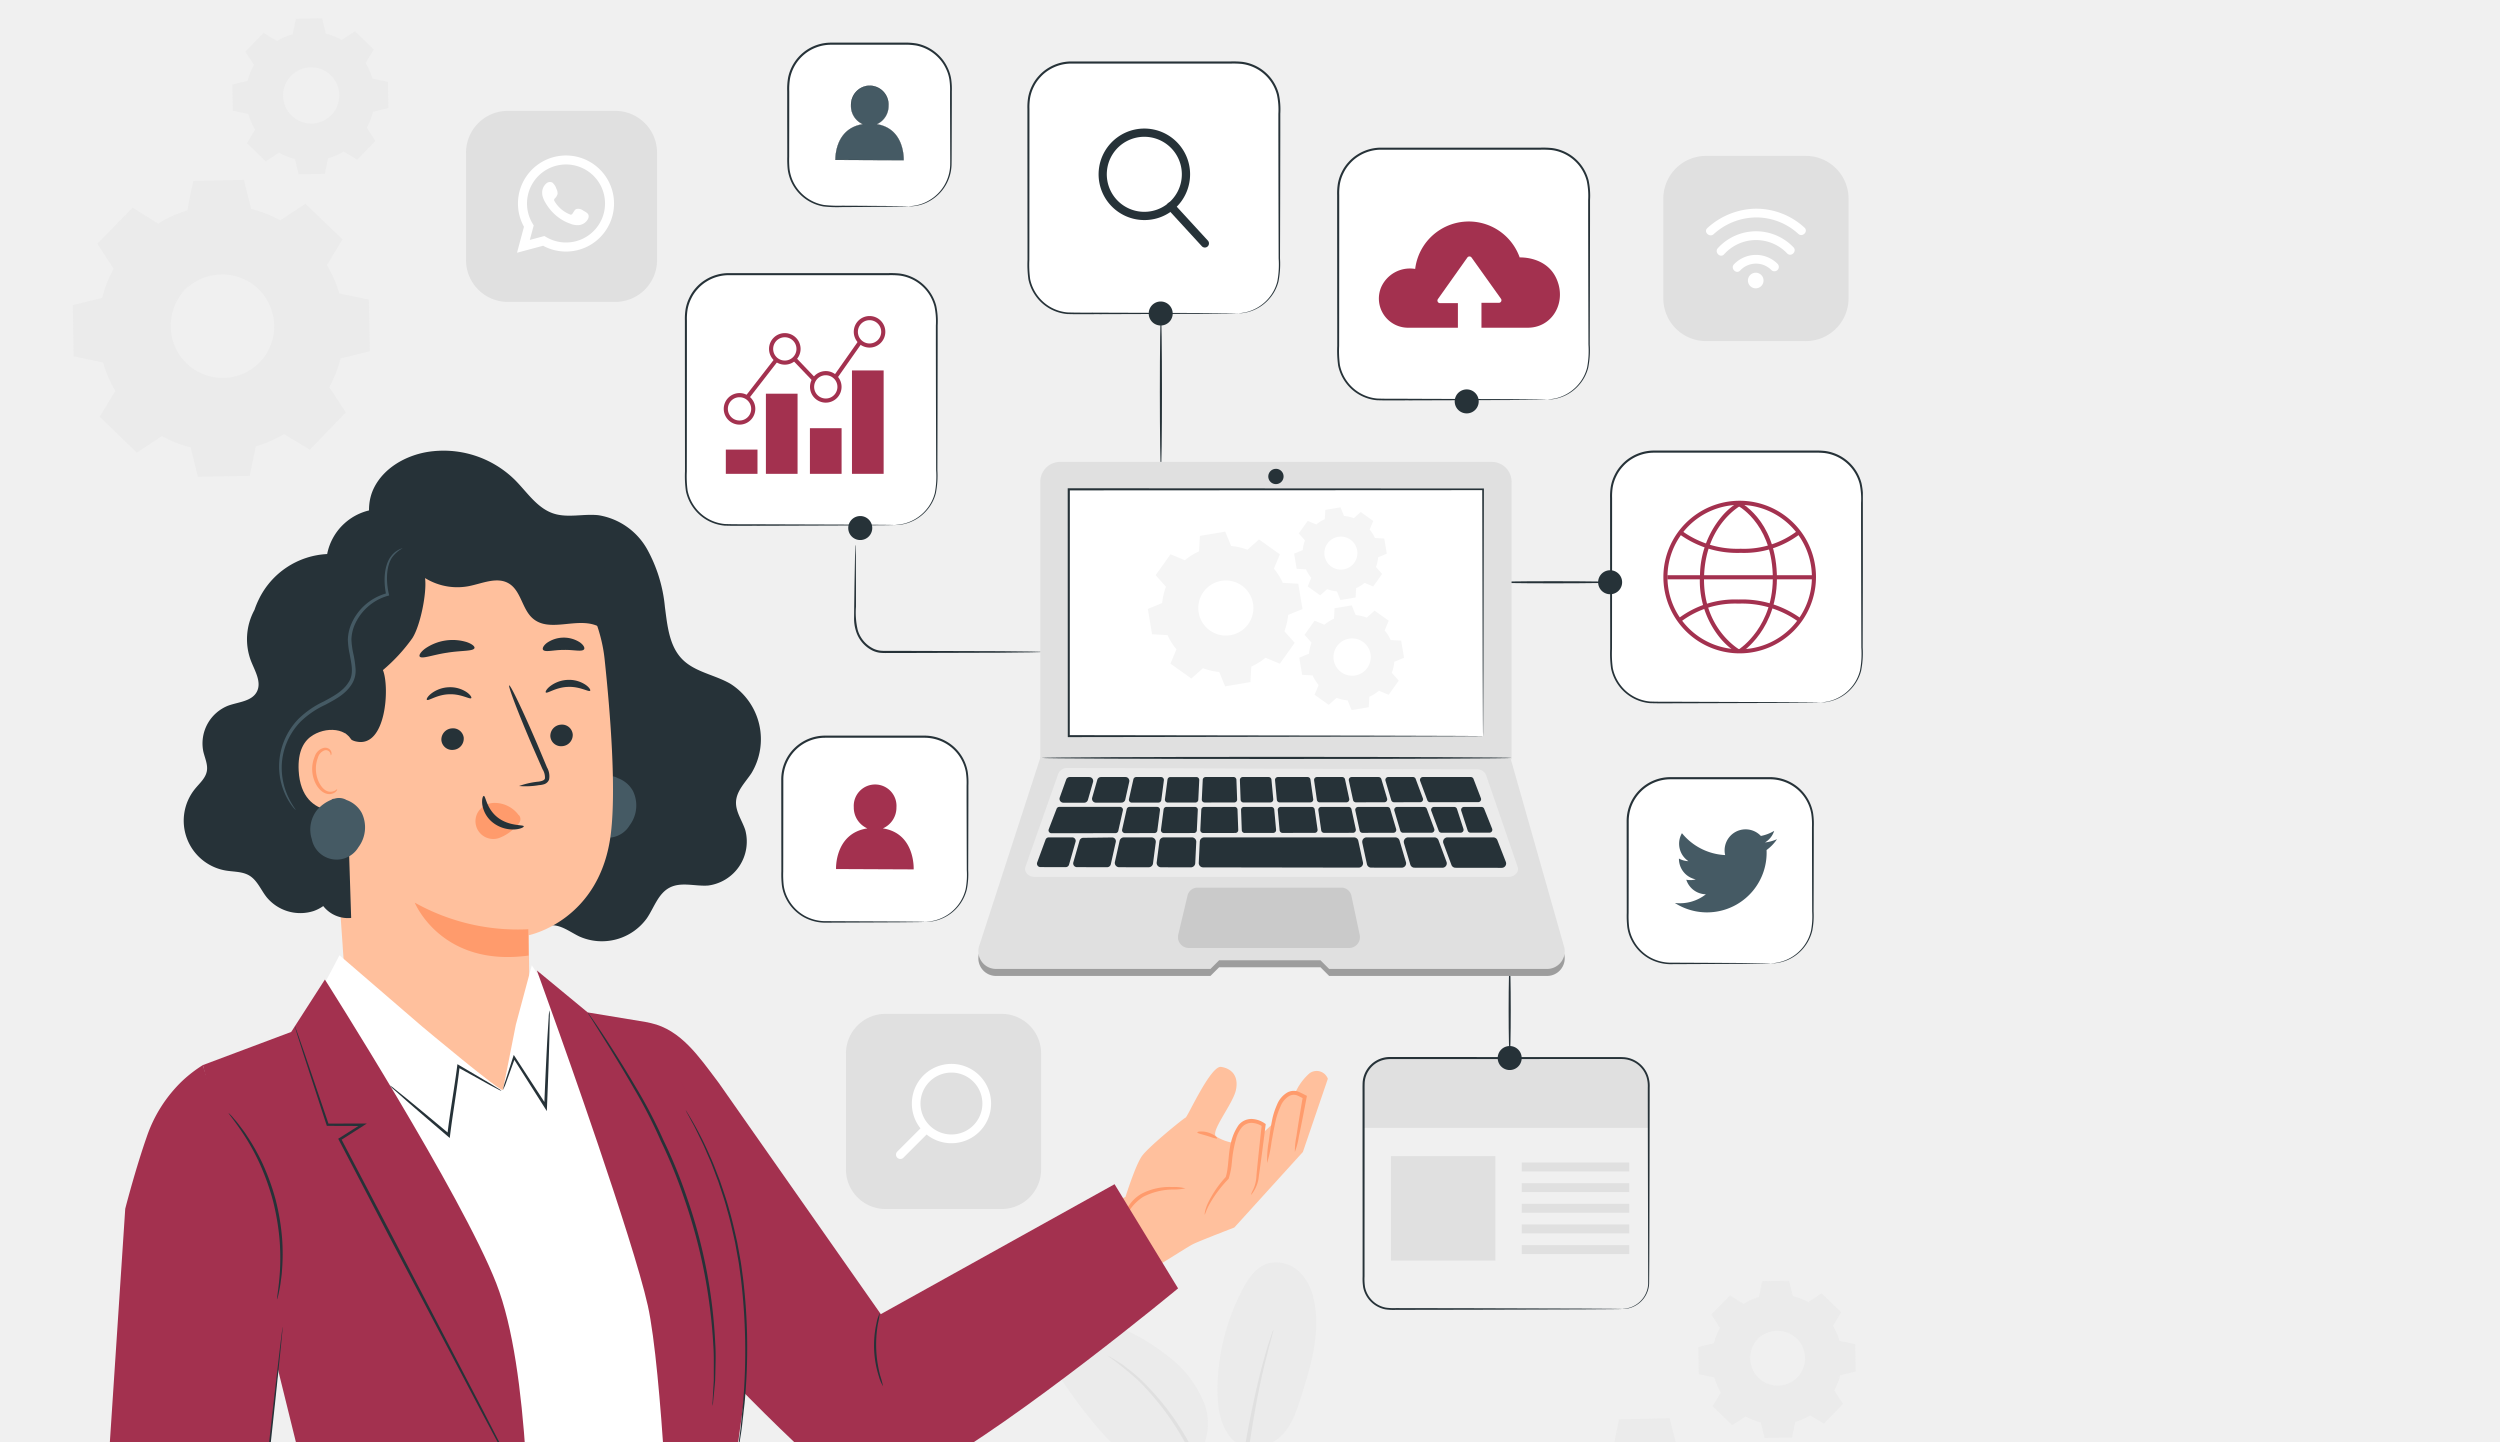 <svg xmlns="http://www.w3.org/2000/svg" xmlns:xlink="http://www.w3.org/1999/xlink" width="412" height="237.682" viewBox="0 0 412 237.682">
  <rect x="0" y="0" width="412" height="237.682" fill="#808080" stroke="none"/>
  <defs>
    <clipPath id="clip-path">
      <rect id="BG" width="307" height="237.682" transform="translate(180 830)" fill="#f5f5f5" opacity="0.949"/>
    </clipPath>
    <clipPath id="clip-path-2">
      <rect id="Rectángulo_51386" data-name="Rectángulo 51386" width="295" height="271" transform="translate(1020 6856)" fill="#fff" stroke="#707070" stroke-width="1"/>
    </clipPath>
    <clipPath id="clip-path-3">
      <rect id="Rectángulo_51385" data-name="Rectángulo 51385" width="295" height="294.665" fill="none"/>
    </clipPath>
    <clipPath id="clip-path-7">
      <rect id="Rectángulo_51380" data-name="Rectángulo 51380" width="96.619" height="34.891" fill="none"/>
    </clipPath>
    <clipPath id="clip-path-8">
      <rect id="Rectángulo_51382" data-name="Rectángulo 51382" width="29.972" height="9.945" fill="none"/>
    </clipPath>
  </defs>
  <g id="Grupo_876382" data-name="Grupo 876382" transform="translate(-180 -830)">
    <rect id="BG-2" data-name="BG" width="412" height="237.682" transform="translate(180 830)" fill="#f5f5f5" opacity="0.949"/>
    <g id="Enmascarar_grupo_165465" data-name="Enmascarar grupo 165465" clip-path="url(#clip-path)">
      <g id="Enmascarar_grupo_308" data-name="Enmascarar grupo 308" transform="translate(-828 -6026)" clip-path="url(#clip-path-2)">
        <g id="Grupo_165376" data-name="Grupo 165376" transform="translate(1020 6859.014)">
          <g id="Grupo_165375" data-name="Grupo 165375" clip-path="url(#clip-path-3)">
            <g id="Grupo_165362" data-name="Grupo 165362">
              <g id="Grupo_165361" data-name="Grupo 165361" clip-path="url(#clip-path-3)">
                <path id="Trazado_236721" data-name="Trazado 236721" d="M120.1,53.97H102.4a6.891,6.891,0,0,1-6.891-6.891v-17.7a6.891,6.891,0,0,1,6.891-6.891h17.7a6.891,6.891,0,0,1,6.891,6.891v17.7A6.891,6.891,0,0,1,120.1,53.97" transform="translate(-30.707 -7.231)" fill="#e0e0e0"/>
                <path id="Trazado_236722" data-name="Trazado 236722" d="M107.89,49.367l1.147-4.279a7.916,7.916,0,1,1,3.154,3.127Zm4.515-2.756.271.161a6.429,6.429,0,1,0-2.2-2.179l.166.273L110,47.255Z" transform="translate(-34.687 -10.729)" fill="#fff"/>
                <path id="Trazado_236723" data-name="Trazado 236723" d="M120.759,44.471a1.332,1.332,0,0,0-1.132-.255c-.294.12-.482.58-.672.816a.281.281,0,0,1-.364.079,5.13,5.13,0,0,1-2.558-2.19.314.314,0,0,1,.04-.429,1.74,1.74,0,0,0,.465-.754,1.668,1.668,0,0,0-.208-.892,2.133,2.133,0,0,0-.66-.994.9.9,0,0,0-.981.146A1.994,1.994,0,0,0,114,41.574a2.294,2.294,0,0,0,.062.5,4.12,4.12,0,0,0,.48,1.107,8.575,8.575,0,0,0,.5.763,7.752,7.752,0,0,0,2.175,2.019,6.538,6.538,0,0,0,1.356.645,3.006,3.006,0,0,0,1.578.249,1.909,1.909,0,0,0,1.431-1.065.926.926,0,0,0,.066-.543c-.081-.374-.588-.6-.89-.778" transform="translate(-36.651 -12.784)" fill="#fff" fill-rule="evenodd"/>
                <path id="Trazado_236724" data-name="Trazado 236724" d="M360.487,347.334a19.975,19.975,0,0,1,4.87-2.116l1-4.821,8.145-.142,1.172,4.781a19.961,19.961,0,0,1,4.942,1.945l4.116-2.7,5.86,5.658-2.551,4.208a19.928,19.928,0,0,1,2.116,4.871l4.82,1,.143,8.145-4.782,1.172a19.939,19.939,0,0,1-1.944,4.941l2.7,4.116-5.657,5.86-4.208-2.552a19.956,19.956,0,0,1-4.871,2.116l-1,4.821-8.144.142L366.039,384a19.964,19.964,0,0,1-4.941-1.944l-4.116,2.7-5.86-5.658,2.551-4.208a19.956,19.956,0,0,1-2.117-4.871l-4.82-1-.142-8.145,4.782-1.172a19.966,19.966,0,0,1,1.944-4.941l-2.7-4.116,5.657-5.859Zm4.342,10.85a8.738,8.738,0,1,0,12.355-.217,8.738,8.738,0,0,0-12.355.217" transform="translate(-111.432 -109.394)" fill="#ebebeb"/>
                <path id="Trazado_236725" data-name="Trazado 236725" d="M372.235,365.341a6.6,6.6,0,0,1,1.627-1.428,8.7,8.7,0,0,1,5.7-1.348,8.81,8.81,0,0,1,3.874,1.377,8.936,8.936,0,0,1,3.133,3.53,8.952,8.952,0,0,1,.844,5.143,8.915,8.915,0,0,1-7.376,7.641,8.96,8.96,0,0,1-5.17-.663,8.949,8.949,0,0,1-3.639-3.008,8.81,8.81,0,0,1-1.511-3.824,8.7,8.7,0,0,1,1.147-5.744,6.617,6.617,0,0,1,1.37-1.676c.047.04-.528.573-1.2,1.773a8.716,8.716,0,0,0-.966,5.594,8.542,8.542,0,0,0,4.988,6.463,8.54,8.54,0,0,0,4.9.6,8.468,8.468,0,0,0,6.973-7.223,8.547,8.547,0,0,0-.773-4.874,8.537,8.537,0,0,0-6.634-4.758,8.708,8.708,0,0,0-5.556,1.162c-1.176.715-1.689,1.308-1.73,1.262" transform="translate(-118.838 -116.551)" fill="#ebebeb"/>
                <path id="Trazado_236726" data-name="Trazado 236726" d="M360.4,347.263a1.961,1.961,0,0,1-.271-.143l-.807-.467-3.171-1.873.1-.013-5.624,5.893.016-.157,2.714,4.1.049.074-.043.079a19.924,19.924,0,0,0-1.912,4.909l-.024.1-.1.024-4.779,1.186.136-.176c.051,2.564.105,5.285.161,8.143l-.157-.189,4.822.993.122.026.035.12a19.863,19.863,0,0,0,2.1,4.816l.069.111-.068.113-2.546,4.211-.035-.276,5.867,5.65-.29-.027,4.113-2.7.121-.079.126.07a19.837,19.837,0,0,0,4.883,1.917l.142.035.035.143,1.176,4.781-.243-.187,8.144-.146-.239.2c.316-1.523.658-3.166,1-4.821l.031-.149.146-.041a19.776,19.776,0,0,0,4.805-2.087l0,0,.131-.078.128.078,4.208,2.552-.309.04,5.659-5.859-.028.309-2.7-4.118-.081-.125.073-.13a19.721,19.721,0,0,0,1.923-4.88l.036-.142.142-.035,4.783-1.169-.182.236q-.069-4.171-.135-8.144l.183.221-4.819-1.009-.134-.029-.037-.13a19.779,19.779,0,0,0-2.086-4.82l-.068-.113.068-.112,2.559-4.2.033.258c-2.057-1.995-4-3.878-5.849-5.67l.239.022-4.122,2.688-.092.06-.1-.053a19.842,19.842,0,0,0-4.893-1.941l-.1-.024-.023-.1-1.156-4.785.147.113-8.145.107.108-.09c-.413,1.923-.752,3.5-1.033,4.814l-.011.048-.047.013a20.616,20.616,0,0,0-3.724,1.433l-.876.457a2.042,2.042,0,0,1-.292.149,2.594,2.594,0,0,1,.271-.185c.187-.115.468-.287.858-.5a19.281,19.281,0,0,1,3.719-1.514l-.057.06c.265-1.317.583-2.9.972-4.827l.017-.087.091,0,8.143-.178.118,0,.029.116c.368,1.477.757,3.041,1.188,4.777l-.12-.12a20.107,20.107,0,0,1,4.99,1.947l-.186.007,4.11-2.708.128-.084.111.107,5.872,5.646.119.115-.086.142-2.544,4.212v-.224a20.2,20.2,0,0,1,2.147,4.921l-.17-.158,4.821,1,.181.037,0,.185q.074,3.971.151,8.143l0,.191-.186.045-4.781,1.176.178-.177a20.2,20.2,0,0,1-1.965,5l-.01-.254,2.7,4.115.109.166-.137.142-5.657,5.862-.138.144-.171-.1-4.208-2.55h.259l0,0a20.226,20.226,0,0,1-4.927,2.139l.176-.189-1,4.82-.041.195-.2,0-8.145.14-.2,0-.046-.191c-.4-1.65-.8-3.285-1.169-4.783l.177.178a20.3,20.3,0,0,1-5-1.972l.246-.009-4.119,2.694-.156.1-.134-.129-5.853-5.665-.128-.124.093-.152,2.557-4.2v.223a20.18,20.18,0,0,1-2.13-4.926l.157.146-4.819-1.012-.154-.033,0-.157c-.043-2.858-.085-5.579-.124-8.144l0-.143.138-.034,4.785-1.159-.12.121a20.126,20.126,0,0,1,1.975-4.973l.005.152-2.681-4.127-.056-.086.071-.073,5.691-5.827.045-.047.054.034,3.1,1.929.8.506a2.4,2.4,0,0,1,.27.185" transform="translate(-111.346 -109.323)" fill="#ebebeb"/>
                <path id="Trazado_236727" data-name="Trazado 236727" d="M14.161,46.551a19.976,19.976,0,0,1,4.87-2.116l1-4.821,8.145-.142,1.172,4.781A19.962,19.962,0,0,1,34.293,46.2l4.116-2.7,5.859,5.658-2.551,4.208a19.928,19.928,0,0,1,2.116,4.871l4.82,1,.143,8.145-4.782,1.172A19.939,19.939,0,0,1,42.071,73.5l2.7,4.116-5.657,5.859L34.9,80.923a19.955,19.955,0,0,1-4.871,2.116l-1,4.821L20.885,88,19.713,83.22a19.965,19.965,0,0,1-4.941-1.944l-4.116,2.7L4.8,78.316l2.551-4.208a19.972,19.972,0,0,1-2.117-4.871l-4.82-1L.267,60.09l4.782-1.172a19.965,19.965,0,0,1,1.944-4.941L4.3,49.86,9.952,44ZM18.5,57.4a8.738,8.738,0,1,0,12.355-.217A8.738,8.738,0,0,0,18.5,57.4" transform="translate(-0.086 -12.691)" fill="#ebebeb"/>
                <path id="Trazado_236728" data-name="Trazado 236728" d="M25.909,64.558a6.6,6.6,0,0,1,1.627-1.428,8.7,8.7,0,0,1,5.7-1.348,8.809,8.809,0,0,1,3.874,1.377,8.936,8.936,0,0,1,3.133,3.53,8.952,8.952,0,0,1,.844,5.143,8.915,8.915,0,0,1-7.376,7.641,8.959,8.959,0,0,1-5.17-.663A8.948,8.948,0,0,1,24.9,75.8a8.81,8.81,0,0,1-1.511-3.824,8.7,8.7,0,0,1,1.147-5.744,6.6,6.6,0,0,1,1.37-1.676c.047.04-.527.573-1.2,1.773a8.712,8.712,0,0,0-.965,5.594,8.539,8.539,0,0,0,4.988,6.463,8.54,8.54,0,0,0,4.9.6A8.467,8.467,0,0,0,40.6,71.766a8.547,8.547,0,0,0-.773-4.874A8.54,8.54,0,0,0,33.2,62.133,8.711,8.711,0,0,0,27.639,63.3c-1.176.715-1.689,1.308-1.73,1.262" transform="translate(-7.492 -19.847)" fill="#ebebeb"/>
                <path id="Trazado_236729" data-name="Trazado 236729" d="M14.075,46.48a1.958,1.958,0,0,1-.271-.143L13,45.87,9.825,44l.1-.014L4.3,49.876l.016-.157,2.714,4.1.049.074-.043.079a19.924,19.924,0,0,0-1.912,4.909l-.024.1-.1.024L.223,60.191l.136-.176C.41,62.58.464,65.3.52,68.159L.364,67.97l4.822.993.123.026.035.12a19.809,19.809,0,0,0,2.1,4.816l.068.111-.068.113L4.9,78.36l-.036-.276,5.867,5.65-.29-.027L14.554,81l.121-.079L14.8,81a19.836,19.836,0,0,0,4.883,1.917l.142.035.035.143,1.176,4.781-.243-.187,8.144-.146-.239.2c.316-1.523.658-3.166,1-4.821l.031-.149.146-.041a19.763,19.763,0,0,0,4.805-2.087l0,0,.131-.078.128.078,4.208,2.552-.309.04L44.5,77.369l-.028.309-2.7-4.118-.081-.125.073-.13a19.721,19.721,0,0,0,1.923-4.88l.036-.142.142-.035,4.783-1.169-.182.236q-.069-4.171-.135-8.144l.183.221L43.7,58.385l-.133-.028-.037-.13a19.808,19.808,0,0,0-2.086-4.82l-.068-.113.068-.112L44,48.978l.033.258c-2.057-1.995-4-3.878-5.849-5.669l.239.022-4.123,2.688-.092.06-.095-.053a19.841,19.841,0,0,0-4.893-1.941l-.1-.024-.023-.1c-.421-1.739-.8-3.306-1.157-4.785l.147.113-8.145.107.107-.09c-.413,1.923-.752,3.5-1.033,4.814l-.011.048-.046.013a20.6,20.6,0,0,0-3.724,1.433l-.876.457a2.039,2.039,0,0,1-.292.149,2.59,2.59,0,0,1,.271-.185c.187-.115.468-.287.859-.5a19.3,19.3,0,0,1,3.718-1.514l-.057.06c.265-1.317.584-2.9.972-4.827l.017-.088.091,0,8.143-.178.118,0,.029.116c.367,1.477.756,3.041,1.188,4.777l-.121-.12a20.134,20.134,0,0,1,4.99,1.947l-.186.007,4.11-2.708.128-.084.111.107,5.872,5.646.119.115-.086.142-2.544,4.212v-.224A20.2,20.2,0,0,1,43.964,58.1l-.17-.158,4.821,1,.18.037,0,.185q.074,3.971.152,8.143l0,.191-.186.045-4.781,1.176.178-.177a20.2,20.2,0,0,1-1.965,5l-.009-.254,2.7,4.115.109.166-.137.142-5.656,5.862-.139.144-.171-.1-4.208-2.55h.259l0,0a20.213,20.213,0,0,1-4.927,2.139l.176-.189-1,4.82-.041.195-.2,0-8.145.14-.2,0-.047-.191c-.4-1.65-.8-3.285-1.169-4.783l.177.178a20.278,20.278,0,0,1-5-1.972l.246-.009L10.7,84.1l-.156.1-.134-.13L4.554,78.4l-.129-.124.093-.152,2.557-4.2v.223a20.181,20.181,0,0,1-2.13-4.926l.157.146L.283,68.356l-.154-.033,0-.157C.083,65.308.041,62.586,0,60.022l0-.143.138-.034,4.785-1.159-.12.121a20.151,20.151,0,0,1,1.975-4.973l.005.152L4.1,49.858l-.056-.085.071-.073,5.691-5.827.045-.047.054.034,3.1,1.929.8.506a2.4,2.4,0,0,1,.27.185" transform="translate(0 -12.619)" fill="#ebebeb"/>
                <path id="Trazado_236730" data-name="Trazado 236730" d="M402.326,310.5a10.551,10.551,0,0,1,2.58-1.122l.531-2.554,4.315-.076.621,2.533a10.555,10.555,0,0,1,2.618,1.03l2.181-1.43,3.1,3-1.352,2.229a10.579,10.579,0,0,1,1.122,2.581l2.554.532.075,4.315-2.533.622a10.562,10.562,0,0,1-1.03,2.618l1.43,2.181-3,3.1-2.23-1.352a10.589,10.589,0,0,1-2.581,1.121l-.531,2.554-4.315.076-.621-2.533a10.6,10.6,0,0,1-2.618-1.031l-2.181,1.43-3.1-3,1.352-2.23a10.562,10.562,0,0,1-1.122-2.58l-2.554-.531-.076-4.315,2.534-.621a10.561,10.561,0,0,1,1.03-2.618l-1.43-2.181,3-3.1Zm2.3,5.748a4.63,4.63,0,1,0,6.546-.115,4.629,4.629,0,0,0-6.546.115" transform="translate(-126.984 -98.62)" fill="#ebebeb"/>
                <path id="Trazado_236731" data-name="Trazado 236731" d="M46.112,3.75a10.55,10.55,0,0,1,2.58-1.122L49.223.075,53.538,0l.621,2.533a10.555,10.555,0,0,1,2.618,1.03l2.181-1.43,3.1,3L60.711,7.36a10.577,10.577,0,0,1,1.122,2.581l2.554.532.075,4.315-2.533.622a10.561,10.561,0,0,1-1.03,2.618l1.43,2.181-3,3.1L57.1,21.961a10.589,10.589,0,0,1-2.581,1.121l-.531,2.554-4.315.076-.621-2.533a10.594,10.594,0,0,1-2.618-1.031l-2.181,1.43-3.1-3L42.5,18.35a10.561,10.561,0,0,1-1.122-2.58l-2.554-.532-.075-4.315,2.533-.622a10.561,10.561,0,0,1,1.03-2.618L40.884,5.5l3-3.1Zm2.3,5.748a4.63,4.63,0,1,0,6.546-.115,4.629,4.629,0,0,0-6.546.115" transform="translate(-12.458 0)" fill="#ebebeb"/>
                <path id="Trazado_236732" data-name="Trazado 236732" d="M408.551,320.035a3.5,3.5,0,0,1,.862-.757,4.614,4.614,0,0,1,3.021-.714,4.677,4.677,0,0,1,2.053.729,4.74,4.74,0,0,1,1.66,1.871,4.741,4.741,0,0,1,.447,2.725,4.724,4.724,0,0,1-3.907,4.049,4.753,4.753,0,0,1-2.74-.351,4.735,4.735,0,0,1-1.928-1.594,4.659,4.659,0,0,1-.8-2.026,4.607,4.607,0,0,1,.607-3.043,3.5,3.5,0,0,1,.726-.888c.025.021-.28.3-.636.94a4.616,4.616,0,0,0-.512,2.964,4.524,4.524,0,0,0,2.643,3.424,4.523,4.523,0,0,0,2.6.318,4.487,4.487,0,0,0,3.694-3.827,4.519,4.519,0,0,0-.41-2.583,4.523,4.523,0,0,0-3.515-2.521,4.615,4.615,0,0,0-2.944.615c-.623.379-.895.693-.917.669" transform="translate(-130.908 -102.412)" fill="#ebebeb"/>
                <path id="Trazado_236733" data-name="Trazado 236733" d="M402.281,310.458a1.04,1.04,0,0,1-.144-.076l-.427-.247-1.681-.993.052-.007-2.979,3.122.008-.083,1.438,2.175.026.039-.022.041a10.535,10.535,0,0,0-1.014,2.6l-.012.051-.052.013-2.532.628.072-.093c.027,1.358.056,2.8.086,4.315l-.083-.1,2.555.527.064.014.018.064A10.52,10.52,0,0,0,398.769,325l.036.059-.036.06-1.349,2.232-.019-.147,3.109,2.994-.154-.014,2.18-1.432.064-.041.066.037a10.487,10.487,0,0,0,2.587,1.016l.076.018.018.076.623,2.534-.129-.1,4.315-.078-.127.105c.168-.807.349-1.677.531-2.554l.016-.079.077-.022a10.507,10.507,0,0,0,2.546-1.106h0l.07-.041.068.041,2.229,1.352-.164.022,3-3.1-.016.163-1.428-2.181-.043-.066.039-.069a10.432,10.432,0,0,0,1.019-2.585l.019-.076.075-.018,2.534-.619-.1.125q-.037-2.21-.072-4.315l.1.117-2.552-.535-.071-.015-.019-.069a10.467,10.467,0,0,0-1.105-2.553l-.036-.06.036-.059,1.356-2.227.018.136-3.1-3,.126.012L413,310.35l-.049.031-.05-.028a10.551,10.551,0,0,0-2.593-1.029l-.052-.013-.012-.051-.613-2.536.077.06-4.315.057.057-.047-.548,2.55-.005.026-.025.007a10.974,10.974,0,0,0-1.973.759l-.464.243a1.09,1.09,0,0,1-.155.079,1.327,1.327,0,0,1,.144-.1c.1-.061.248-.152.455-.263a10.294,10.294,0,0,1,1.97-.8l-.03.032c.14-.7.309-1.535.515-2.557l.009-.046h.048l4.315-.094h.062l.016.061c.195.783.4,1.611.63,2.531l-.064-.064a10.67,10.67,0,0,1,2.643,1.031l-.1,0,2.177-1.434.068-.045.058.056,3.111,2.991.063.061-.045.075-1.348,2.232v-.119a10.712,10.712,0,0,1,1.137,2.608l-.09-.084,2.555.529.1.02v.1q.04,2.1.08,4.315l0,.1-.1.024-2.533.623.094-.094a10.7,10.7,0,0,1-1.042,2.65l0-.134,1.43,2.18.058.088-.073.076-3,3.105-.073.076-.091-.055-2.23-1.352h.135a10.7,10.7,0,0,1-2.611,1.134l.094-.1c-.182.877-.364,1.748-.532,2.554l-.022.1-.105,0-4.315.074-.1,0-.024-.1c-.214-.875-.425-1.74-.619-2.534l.094.094a10.733,10.733,0,0,1-2.648-1.045l.13,0-2.183,1.428-.083.054-.071-.069-3.1-3-.068-.066.049-.081L398.573,325v.118a10.737,10.737,0,0,1-1.129-2.61l.083.077-2.553-.536-.081-.018v-.083c-.023-1.514-.045-2.956-.066-4.315v-.076l.073-.018,2.536-.614-.064.064a10.67,10.67,0,0,1,1.046-2.635l0,.081L397,312.248l-.03-.045.037-.038,3.016-3.088.024-.024.028.018,1.643,1.022.422.269a1.29,1.29,0,0,1,.143.1" transform="translate(-126.939 -98.583)" fill="#ebebeb"/>
                <path id="Trazado_236734" data-name="Trazado 236734" d="M290.807,364.347a20.274,20.274,0,0,1,11.487-1.264c2.084.312,4.257.877,5.675,2.294s1.687,3.913.058,5.131a5.875,5.875,0,0,1-3.578.822c-3.037-.033-6.406-.516-8.832,1.138-1.384.944-2.306,2.514-3.96,2.978a4.077,4.077,0,0,1-4.3-1.734,5.548,5.548,0,0,1-.487-4.469,6.813,6.813,0,0,1,3.941-4.9" transform="translate(-92.149 -116.639)" fill="#ebebeb"/>
                <path id="Trazado_236735" data-name="Trazado 236735" d="M280.038,330.858c2.137,2.763,6.289,1.848,8.215.161s2.739-4.131,3.479-6.463c1.693-5.327,3.4-10.915,2.141-16.339a8.733,8.733,0,0,0-2.3-4.442,5.572,5.572,0,0,0-4.963-1.5c-2.093.5-3.395,2.358-4.335,4.125a35.942,35.942,0,0,0-4.25,16.715c-.01,2.693.34,5.516,2.017,7.739" transform="translate(-89.386 -97.146)" fill="#ebebeb"/>
                <path id="Trazado_236736" data-name="Trazado 236736" d="M260.688,339.038a9.3,9.3,0,0,0,1.728-9.253,17.915,17.915,0,0,0-6.052-7.951,33.462,33.462,0,0,0-10.837-5.791,12.649,12.649,0,0,0-4.874-.75,5.215,5.215,0,0,0-4.09,2.241c-1.141,1.97-.047,4.359,1.136,6.309a74.591,74.591,0,0,0,7.117,9.816c2.134,2.491,4.577,4.948,7.829,6.074s6.628.993,8.352-1.049" transform="translate(-75.902 -101.359)" fill="#ebebeb"/>
                <path id="Trazado_236737" data-name="Trazado 236737" d="M280.762,393.857a5.488,5.488,0,0,0,.193-1.256c.1-.914.221-2.061.368-3.427a45.022,45.022,0,0,1,.851-5.026,36.1,36.1,0,0,1,2.018-5.933,21.4,21.4,0,0,1,3.345-5.368,12.308,12.308,0,0,1,4.229-3.184,12.777,12.777,0,0,1,3.561-1,7.357,7.357,0,0,0,1.381-.18,7.1,7.1,0,0,0-1.405-.02,11.689,11.689,0,0,0-3.713.875,12.345,12.345,0,0,0-4.461,3.212,20.968,20.968,0,0,0-3.468,5.476,33.739,33.739,0,0,0-2,6.03,38.769,38.769,0,0,0-.738,5.09c-.12,1.455-.166,2.633-.187,3.448a5.335,5.335,0,0,0,.029,1.268" transform="translate(-90.254 -118.457)" fill="#e0e0e0"/>
                <path id="Trazado_236738" data-name="Trazado 236738" d="M281.023,375.17a2.262,2.262,0,0,0,.037-.583c0-.438,0-.989,0-1.666,0-1.446,0-3.538.081-6.123.142-5.168.633-10.73,1.582-18.571.9-7.374,2.105-15.955,3.378-21.534.273-1.269.548-2.411.807-3.411s.457-1.866.661-2.565c.174-.658.317-1.194.43-1.62a2.283,2.283,0,0,0,.112-.575,2.341,2.341,0,0,0-.223.547l-.534,1.6c-.237.692-.48,1.551-.757,2.549s-.592,2.135-.891,3.4A172.621,172.621,0,0,0,282.15,346.6a186.966,186.966,0,0,0-1.417,20.193c-.034,2.59.027,4.688.1,6.135.046.676.083,1.227.113,1.665a2.243,2.243,0,0,0,.078.579" transform="translate(-90.254 -102.407)" fill="#e0e0e0"/>
                <path id="Trazado_236739" data-name="Trazado 236739" d="M271.562,363.37a10.121,10.121,0,0,0-.014-1.741,43.811,43.811,0,0,0-.588-4.716,57.3,57.3,0,0,0-1.694-6.87,52.778,52.778,0,0,0-3.173-8.13,43.146,43.146,0,0,0-9.316-13.138,23.017,23.017,0,0,0-2.192-1.845c-.337-.258-.634-.514-.936-.718l-.85-.531a12.646,12.646,0,0,0-1.618-.938,56.094,56.094,0,0,1,5.3,4.285,45.336,45.336,0,0,1,9.084,13.09,60.4,60.4,0,0,1,3.19,8.055,64.435,64.435,0,0,1,1.8,6.8c.4,1.96.627,3.561.765,4.669a10.2,10.2,0,0,0,.235,1.724" transform="translate(-80.756 -104.407)" fill="#e0e0e0"/>
                <path id="Trazado_236740" data-name="Trazado 236740" d="M257.429,396.772l1.527,18.944h26.872l1.527-18.944Z" transform="translate(-82.765 -127.565)" fill="#e0e0e0"/>
                <rect id="Rectángulo_51363" data-name="Rectángulo 51363" width="35.728" height="7.467" transform="translate(172.069 261.74)" fill="#e0e0e0"/>
                <path id="Trazado_236741" data-name="Trazado 236741" d="M253.6,423.624v2.07h35.137v-2.07Z" transform="translate(-81.535 -136.198)" fill="#ebebeb"/>
                <path id="Trazado_236742" data-name="Trazado 236742" d="M257.723,430.317l-1.645-3.643h32.179l-1.92,3.643Z" transform="translate(-82.331 -137.179)" fill="#e0e0e0"/>
                <path id="Trazado_236743" data-name="Trazado 236743" d="M287.071,404.636a.767.767,0,0,1-.126.174l-.4.482-1.566,1.814-.069.081-.067-.084L281,402.286h.221l-3.786,4.855-.119.153-.133-.143-4.491-4.839.259,0-.247.281-4.015,4.559-.134.152-.123-.158-3.788-4.855.22.01-4.666,4.815-.083.085-.063-.1-1.461-2.223-.375-.592a.889.889,0,0,1-.115-.211.963.963,0,0,1,.157.187l.415.57,1.533,2.182-.146-.011,4.591-4.873.116-.123.1.132,3.822,4.833-.257-.007,4.006-4.566.247-.281.128-.145.131.142,4.478,4.848-.251.009L281,402.143l.112-.142.109.142,3.765,4.87-.137,0,1.629-1.768.436-.457a.829.829,0,0,1,.161-.148" transform="translate(-82.98 -129.238)" fill="#f5f5f5"/>
                <path id="Trazado_236744" data-name="Trazado 236744" d="M287.835,396.515c0,.083-6.733.151-15.037.151s-15.039-.068-15.039-.151,6.732-.151,15.039-.151,15.037.068,15.037.151" transform="translate(-82.871 -127.434)" fill="#f5f5f5"/>
                <path id="Trazado_236745" data-name="Trazado 236745" d="M288.6,426.9c0,.083-7.318.151-16.343.151s-16.344-.068-16.344-.151,7.316-.151,16.344-.151,16.343.068,16.343.151" transform="translate(-82.277 -137.204)" fill="#f5f5f5"/>
                <path id="Trazado_236746" data-name="Trazado 236746" d="M213.429,273.976H194.312a6.523,6.523,0,0,1-6.523-6.524V248.337a6.523,6.523,0,0,1,6.523-6.524h19.117a6.524,6.524,0,0,1,6.524,6.524v19.116a6.524,6.524,0,0,1-6.524,6.524" transform="translate(-60.375 -77.745)" fill="#e0e0e0"/>
                <path id="Trazado_236747" data-name="Trazado 236747" d="M200.663,269.636a.714.714,0,0,1-.505-1.219l3.822-3.823a6.584,6.584,0,0,1,.476-8.708,6.537,6.537,0,1,1,.534,9.72l-3.821,3.821a.708.708,0,0,1-.5.21m8.414-14.236a5.1,5.1,0,1,0,3.612,1.5,5.072,5.072,0,0,0-3.612-1.5" transform="translate(-64.285 -81.653)" fill="#fff"/>
                <path id="Trazado_236748" data-name="Trazado 236748" d="M409.8,63.944H393.366a7.045,7.045,0,0,1-7.045-7.045V40.467a7.045,7.045,0,0,1,7.045-7.045H409.8a7.045,7.045,0,0,1,7.045,7.045V56.9a7.045,7.045,0,0,1-7.045,7.045" transform="translate(-124.205 -10.745)" fill="#e0e0e0"/>
                <path id="Trazado_236749" data-name="Trazado 236749" d="M409.442,63.092a1.286,1.286,0,1,1-1.28-1.293,1.287,1.287,0,0,1,1.28,1.293" transform="translate(-130.811 -19.869)" fill="#fff"/>
                <path id="Trazado_236750" data-name="Trazado 236750" d="M404.4,60.046a3.564,3.564,0,0,1,5.157-.068.724.724,0,0,0,1.028-1.018,5.027,5.027,0,0,0-7.2.058c-.642.674.375,1.7,1.018,1.028" transform="translate(-129.623 -18.476)" fill="#fff"/>
                <path id="Trazado_236751" data-name="Trazado 236751" d="M397.941,50.448a10.532,10.532,0,0,1,6.906-2.761,10.245,10.245,0,0,1,7.045,2.7c.678.637,1.708-.379,1.028-1.018a11.749,11.749,0,0,0-8.067-3.124,12.091,12.091,0,0,0-7.931,3.181c-.706.61.316,1.634,1.018,1.028" transform="translate(-127.537 -14.866)" fill="#fff"/>
                <path id="Trazado_236752" data-name="Trazado 236752" d="M400.5,55.532a7.079,7.079,0,0,1,10.4-.149c.65.669,1.678-.349,1.028-1.018a8.521,8.521,0,0,0-12.446.139c-.631.683.385,1.713,1.018,1.027" transform="translate(-128.372 -16.633)" fill="#fff"/>
              </g>
            </g>
            <g id="Grupo_165364" data-name="Grupo 165364">
              <g id="Grupo_165363" data-name="Grupo 165363" clip-path="url(#clip-path-3)">
                <path id="Trazado_236753" data-name="Trazado 236753" d="M348.923,229.577c.1,0,.176,3.42.176,7.638s-.079,7.639-.176,7.639-.176-3.42-.176-7.639.079-7.638.176-7.638" transform="translate(-112.125 -73.811)" fill="#263238"/>
                <path id="Trazado_236754" data-name="Trazado 236754" d="M264.207,97.369c-.1,0-.176-5.7-.176-12.729s.079-12.73.176-12.73.176,5.7.176,12.73-.079,12.729-.176,12.729" transform="translate(-84.888 -23.12)" fill="#263238"/>
                <path id="Trazado_236755" data-name="Trazado 236755" d="M220.653,145.543a2.328,2.328,0,0,1-.47.036l-1.347.033-4.954.056-16.344.052h-2.364a8.9,8.9,0,0,1-1.179-.044,4.13,4.13,0,0,1-1.136-.329,5.3,5.3,0,0,1-2.806-3.321,6.716,6.716,0,0,1-.294-2.04c.007-.654.015-1.29.022-1.906.016-1.227.031-2.371.045-3.421.037-2.061.068-3.742.09-4.953.018-.556.031-1,.042-1.347a2.258,2.258,0,0,1,.039-.47,2.47,2.47,0,0,1,.032.47c.006.343.014.79.024,1.347.005,1.211.013,2.893.022,4.954,0,1.05,0,2.194,0,3.421a12.639,12.639,0,0,0,.29,3.846,4.981,4.981,0,0,0,2.635,3.1,3.8,3.8,0,0,0,1.044.3,8.653,8.653,0,0,0,1.131.039h2.364l16.344.052,4.954.056,1.347.033a2.375,2.375,0,0,1,.47.035" transform="translate(-61.009 -41.117)" fill="#263238"/>
                <path id="Trazado_236756" data-name="Trazado 236756" d="M266.391,52.11h-27.26a7.045,7.045,0,0,1-7.045-7.045V17.8a7.045,7.045,0,0,1,7.045-7.045h27.26a7.045,7.045,0,0,1,7.045,7.045v27.26a7.045,7.045,0,0,1-7.045,7.045" transform="translate(-74.617 -3.459)" fill="#fff"/>
                <path id="Trazado_236757" data-name="Trazado 236757" d="M266.308,52.026a12.49,12.49,0,0,0,1.536-.21,7.024,7.024,0,0,0,3.725-2.263,6.779,6.779,0,0,0,1.464-2.8,14.9,14.9,0,0,0,.222-3.8c-.008-2.757-.017-5.893-.026-9.359s-.014-7.267-.022-11.344q0-1.529,0-3.11a11.938,11.938,0,0,0-.232-3.15,6.878,6.878,0,0,0-4.2-4.692,6.665,6.665,0,0,0-1.635-.405,14.943,14.943,0,0,0-1.729-.053l-3.561,0-7.345,0-15.445,0a6.926,6.926,0,0,0-3.646,1.053,6.538,6.538,0,0,0-1.453,1.221,6.432,6.432,0,0,0-1.06,1.558,6.73,6.73,0,0,0-.594,1.773,9.623,9.623,0,0,0-.121,1.871q0,1.9,0,3.775c0,4.99-.007,9.8-.01,14.389q0,3.438-.007,6.7a17.532,17.532,0,0,0,.135,3.171,6.943,6.943,0,0,0,1.242,2.751,6.868,6.868,0,0,0,4.895,2.744c1.867.066,3.7.024,5.43.043l16.426.056,4.466.033,1.162.017c.261.006.4.018.4.018s-.134.012-.4.018l-1.162.017-4.466.033-16.426.056c-1.738-.01-3.539.04-5.454-.021a7.144,7.144,0,0,1-5.1-2.839,7.236,7.236,0,0,1-1.3-2.867,17.735,17.735,0,0,1-.149-3.231q0-3.258-.007-6.7c0-4.586-.007-9.4-.01-14.389q0-1.872,0-3.775a10.007,10.007,0,0,1,.126-1.935,7.047,7.047,0,0,1,.624-1.865,6.78,6.78,0,0,1,1.113-1.638,6.917,6.917,0,0,1,1.527-1.284,7.274,7.274,0,0,1,3.834-1.107l15.445,0,7.345,0,3.561,0a15.178,15.178,0,0,1,1.768.058,7.039,7.039,0,0,1,1.713.427,7.2,7.2,0,0,1,4.388,4.919,12.233,12.233,0,0,1,.233,3.228q0,1.581,0,3.11c-.007,4.076-.015,7.875-.022,11.344s-.018,6.6-.026,9.359a14.951,14.951,0,0,1-.257,3.84,6.891,6.891,0,0,1-1.524,2.85,7.006,7.006,0,0,1-3.812,2.242,6.265,6.265,0,0,1-1.156.138c-.263.007-.4,0-.4,0" transform="translate(-74.534 -3.375)" fill="#263238"/>
                <path id="Trazado_236758" data-name="Trazado 236758" d="M341.638,73.029h-27.26a7.045,7.045,0,0,1-7.045-7.045V38.723a7.045,7.045,0,0,1,7.045-7.045h27.26a7.045,7.045,0,0,1,7.046,7.045v27.26a7.045,7.045,0,0,1-7.046,7.045" transform="translate(-98.81 -10.185)" fill="#fff"/>
                <path id="Trazado_236759" data-name="Trazado 236759" d="M341.555,72.945a12.5,12.5,0,0,0,1.537-.21,7.025,7.025,0,0,0,3.724-2.263,6.78,6.78,0,0,0,1.464-2.8,14.9,14.9,0,0,0,.222-3.8c-.008-2.757-.017-5.893-.026-9.359s-.014-7.267-.022-11.344q0-1.529,0-3.11a11.936,11.936,0,0,0-.232-3.15,6.878,6.878,0,0,0-4.2-4.692,6.665,6.665,0,0,0-1.635-.405,14.942,14.942,0,0,0-1.729-.053l-3.561,0-7.345,0-15.445,0a6.925,6.925,0,0,0-3.646,1.053,6.538,6.538,0,0,0-1.453,1.221,6.453,6.453,0,0,0-1.06,1.558,6.731,6.731,0,0,0-.594,1.773,9.626,9.626,0,0,0-.121,1.871q0,1.9,0,3.775c0,4.99-.007,9.8-.01,14.389q0,3.438-.007,6.7a17.532,17.532,0,0,0,.135,3.171,6.943,6.943,0,0,0,1.242,2.751,6.868,6.868,0,0,0,4.895,2.744c1.867.066,3.7.024,5.43.043l16.426.056L340,72.91l1.162.017c.261.006.4.018.4.018s-.134.012-.4.018L340,72.98l-4.466.033-16.426.056c-1.738-.01-3.539.04-5.454-.021a7.144,7.144,0,0,1-5.1-2.839,7.236,7.236,0,0,1-1.3-2.867,17.732,17.732,0,0,1-.149-3.231q0-3.258-.007-6.7c0-4.586-.007-9.4-.01-14.389q0-1.872,0-3.775a10.008,10.008,0,0,1,.126-1.935,7.047,7.047,0,0,1,.624-1.865,6.782,6.782,0,0,1,1.113-1.638,6.918,6.918,0,0,1,1.527-1.284,7.274,7.274,0,0,1,3.834-1.107l15.445,0,7.345,0,3.561,0a15.179,15.179,0,0,1,1.768.058,7.039,7.039,0,0,1,1.713.427,7.2,7.2,0,0,1,4.388,4.919,12.233,12.233,0,0,1,.233,3.228q0,1.581,0,3.11c-.007,4.076-.015,7.875-.022,11.344s-.018,6.6-.026,9.359a14.951,14.951,0,0,1-.257,3.84,6.891,6.891,0,0,1-1.524,2.85,7.006,7.006,0,0,1-3.812,2.242,6.267,6.267,0,0,1-1.156.138c-.263.007-.4,0-.4,0" transform="translate(-98.727 -10.101)" fill="#263238"/>
                <path id="Trazado_236760" data-name="Trazado 236760" d="M407.921,146.622h-27.26a7.045,7.045,0,0,1-7.045-7.045v-27.26a7.045,7.045,0,0,1,7.045-7.045h27.26a7.045,7.045,0,0,1,7.045,7.045v27.26a7.045,7.045,0,0,1-7.045,7.045" transform="translate(-120.12 -33.845)" fill="#fff"/>
                <path id="Trazado_236761" data-name="Trazado 236761" d="M407.838,146.538a12.5,12.5,0,0,0,1.537-.21,7.025,7.025,0,0,0,3.724-2.263,6.78,6.78,0,0,0,1.464-2.8,14.9,14.9,0,0,0,.222-3.8c-.008-2.757-.017-5.893-.026-9.359s-.014-7.267-.022-11.344q0-1.529,0-3.11a11.94,11.94,0,0,0-.232-3.15,6.878,6.878,0,0,0-4.2-4.692,6.665,6.665,0,0,0-1.635-.405,14.938,14.938,0,0,0-1.728-.053l-3.561,0-7.345,0-15.445,0a6.926,6.926,0,0,0-3.646,1.053,6.553,6.553,0,0,0-1.453,1.221,6.411,6.411,0,0,0-1.059,1.558,6.708,6.708,0,0,0-.6,1.773,9.621,9.621,0,0,0-.121,1.871q0,1.9,0,3.775c0,4.99-.007,9.8-.01,14.389q0,3.439-.007,6.7a17.532,17.532,0,0,0,.135,3.171,6.944,6.944,0,0,0,1.242,2.751,6.868,6.868,0,0,0,4.895,2.744c1.867.067,3.7.024,5.43.043l16.426.056,4.466.033,1.162.017c.261.006.4.018.4.018s-.134.012-.4.018l-1.162.018-4.466.033-16.426.056c-1.738-.01-3.539.04-5.454-.021a7.144,7.144,0,0,1-5.1-2.839,7.237,7.237,0,0,1-1.3-2.867,17.748,17.748,0,0,1-.149-3.232q0-3.258-.007-6.7c0-4.586-.007-9.4-.01-14.389q0-1.872,0-3.775a10.005,10.005,0,0,1,.126-1.935,7.047,7.047,0,0,1,.624-1.865,6.779,6.779,0,0,1,1.113-1.638,6.918,6.918,0,0,1,1.527-1.284,7.267,7.267,0,0,1,3.834-1.107l15.445,0,7.345,0,3.561,0a15.172,15.172,0,0,1,1.767.058,7.039,7.039,0,0,1,1.713.427,7.2,7.2,0,0,1,4.388,4.919,12.232,12.232,0,0,1,.233,3.228q0,1.581,0,3.11c-.007,4.076-.015,7.875-.022,11.344s-.018,6.6-.026,9.359a14.951,14.951,0,0,1-.256,3.84,6.887,6.887,0,0,1-1.524,2.85,7.005,7.005,0,0,1-3.812,2.242,6.254,6.254,0,0,1-1.155.138c-.263.007-.4,0-.4,0" transform="translate(-120.037 -33.762)" fill="#263238"/>
                <path id="Trazado_236762" data-name="Trazado 236762" d="M183.2,103.5h-27.26a7.045,7.045,0,0,1-7.045-7.045V69.2a7.045,7.045,0,0,1,7.045-7.045H183.2a7.045,7.045,0,0,1,7.045,7.045v27.26A7.045,7.045,0,0,1,183.2,103.5" transform="translate(-47.871 -19.982)" fill="#fff"/>
                <path id="Trazado_236763" data-name="Trazado 236763" d="M183.118,103.417a12.507,12.507,0,0,0,1.537-.21,7.025,7.025,0,0,0,3.724-2.263,6.779,6.779,0,0,0,1.464-2.8,14.906,14.906,0,0,0,.222-3.8c-.008-2.757-.017-5.893-.026-9.359s-.014-7.267-.022-11.344q0-1.529,0-3.11a12,12,0,0,0-.232-3.15,6.883,6.883,0,0,0-4.2-4.693,6.7,6.7,0,0,0-1.635-.4,14.937,14.937,0,0,0-1.728-.053l-3.561,0-7.345,0-15.445,0a6.926,6.926,0,0,0-3.646,1.053,6.552,6.552,0,0,0-1.453,1.221,6.41,6.41,0,0,0-1.059,1.558,6.709,6.709,0,0,0-.6,1.773,9.622,9.622,0,0,0-.121,1.871q0,1.9,0,3.775c0,4.99-.007,9.8-.01,14.389q0,3.438-.007,6.7a17.535,17.535,0,0,0,.135,3.171,6.943,6.943,0,0,0,1.242,2.751,6.868,6.868,0,0,0,4.895,2.744c1.867.066,3.7.024,5.43.043l16.426.056,4.466.033,1.162.017c.261.006.4.018.4.018s-.134.012-.4.018l-1.162.017-4.466.033-16.426.056c-1.738-.01-3.539.04-5.454-.021a7.146,7.146,0,0,1-5.1-2.84,7.236,7.236,0,0,1-1.3-2.867,17.735,17.735,0,0,1-.149-3.231q0-3.258-.007-6.7c0-4.586-.007-9.4-.01-14.389q0-1.872,0-3.775a10.005,10.005,0,0,1,.126-1.935,7.048,7.048,0,0,1,.624-1.865A6.8,6.8,0,0,1,150.5,64.28,6.918,6.918,0,0,1,152.029,63a7.274,7.274,0,0,1,3.834-1.107l15.445,0,7.345,0,3.561,0a15.173,15.173,0,0,1,1.767.058,7.039,7.039,0,0,1,1.713.427,7.2,7.2,0,0,1,4.388,4.919,12.232,12.232,0,0,1,.233,3.228q0,1.58,0,3.11c-.007,4.076-.015,7.875-.022,11.344s-.018,6.6-.026,9.359a14.951,14.951,0,0,1-.256,3.84,6.887,6.887,0,0,1-1.524,2.85,7.005,7.005,0,0,1-3.812,2.242,6.255,6.255,0,0,1-1.155.138c-.263.007-.4,0-.4,0" transform="translate(-47.788 -19.898)" fill="#263238"/>
                <path id="Trazado_236764" data-name="Trazado 236764" d="M365.1,136.9c0,.1-4.694.176-10.483.176s-10.484-.079-10.484-.176,4.692-.176,10.484-.176,10.483.079,10.483.176" transform="translate(-110.641 -43.956)" fill="#263238"/>
                <rect id="Rectángulo_51365" data-name="Rectángulo 51365" width="5.218" height="3.995" transform="translate(107.616 71.079)" fill="#a3314f"/>
                <rect id="Rectángulo_51366" data-name="Rectángulo 51366" width="5.218" height="13.207" transform="translate(114.22 61.867)" fill="#a3314f"/>
                <rect id="Rectángulo_51367" data-name="Rectángulo 51367" width="5.218" height="7.521" transform="translate(121.475 67.553)" fill="#a3314f"/>
                <rect id="Rectángulo_51368" data-name="Rectángulo 51368" width="5.218" height="17.039" transform="translate(128.405 58.035)" fill="#a3314f"/>
                <path id="Trazado_236765" data-name="Trazado 236765" d="M160.707,96.236a2.6,2.6,0,1,1,2.6-2.6,2.6,2.6,0,0,1-2.6,2.6m0-4.516a1.919,1.919,0,1,0,1.919,1.919,1.921,1.921,0,0,0-1.919-1.919" transform="translate(-50.833 -29.27)" fill="#a3314f"/>
                <path id="Trazado_236766" data-name="Trazado 236766" d="M171.707,81.671a2.6,2.6,0,1,1,2.6-2.6,2.6,2.6,0,0,1-2.6,2.6m0-4.516a1.919,1.919,0,1,0,1.919,1.919,1.921,1.921,0,0,0-1.919-1.919" transform="translate(-54.37 -24.588)" fill="#a3314f"/>
                <path id="Trazado_236767" data-name="Trazado 236767" d="M181.657,90.894a2.6,2.6,0,1,1,2.6-2.6,2.6,2.6,0,0,1-2.6,2.6m0-4.515a1.918,1.918,0,1,0,1.919,1.919,1.921,1.921,0,0,0-1.919-1.919" transform="translate(-57.569 -27.553)" fill="#a3314f"/>
                <path id="Trazado_236768" data-name="Trazado 236768" d="M192.289,77.523a2.6,2.6,0,1,1,2.6-2.6,2.6,2.6,0,0,1-2.6,2.6m0-4.516a1.919,1.919,0,1,0,1.919,1.919,1.921,1.921,0,0,0-1.919-1.919" transform="translate(-60.987 -23.254)" fill="#a3314f"/>
                <rect id="Rectángulo_51369" data-name="Rectángulo 51369" width="7.288" height="0.678" transform="translate(125.299 59.088) rotate(-54.896)" fill="#a3314f"/>
                <rect id="Rectángulo_51370" data-name="Rectángulo 51370" width="0.678" height="4.616" transform="translate(118.828 56.536) rotate(-43.72)" fill="#a3314f"/>
                <rect id="Rectángulo_51371" data-name="Rectángulo 51371" width="7.67" height="0.679" transform="matrix(0.613, -0.79, 0.79, 0.613, 110.856, 62.28)" fill="#a3314f"/>
                <path id="Trazado_236769" data-name="Trazado 236769" d="M192.3,122.877a1.977,1.977,0,1,1-1.977-1.977,1.977,1.977,0,0,1,1.977,1.977" transform="translate(-60.554 -38.87)" fill="#263238"/>
                <path id="Trazado_236770" data-name="Trazado 236770" d="M265.281,70.767A1.977,1.977,0,1,1,263.3,68.79a1.978,1.978,0,0,1,1.977,1.977" transform="translate(-84.018 -22.116)" fill="#263238"/>
                <path id="Trazado_236771" data-name="Trazado 236771" d="M374.439,136.043a1.977,1.977,0,1,1-1.977-1.977,1.977,1.977,0,0,1,1.977,1.977" transform="translate(-119.113 -43.103)" fill="#263238"/>
                <path id="Trazado_236772" data-name="Trazado 236772" d="M339.605,92.119a1.977,1.977,0,1,1-1.977-1.977,1.977,1.977,0,0,1,1.977,1.977" transform="translate(-107.914 -28.981)" fill="#263238"/>
                <path id="Trazado_236773" data-name="Trazado 236773" d="M193.527,32.985h-12.72a7.045,7.045,0,0,1-7.045-7.045V13.219a7.045,7.045,0,0,1,7.045-7.045h12.72a7.045,7.045,0,0,1,7.045,7.045v12.72a7.045,7.045,0,0,1-7.045,7.045" transform="translate(-55.866 -1.985)" fill="#fff"/>
                <path id="Trazado_236774" data-name="Trazado 236774" d="M193.445,32.9c0-.023.335-.016.958-.109a6.741,6.741,0,0,0,2.57-.925,6.946,6.946,0,0,0,3.4-5.813c.016-.962,0-1.992,0-3.066-.007-2.154-.014-4.511-.022-7.04q0-.949,0-1.93a11.542,11.542,0,0,0-.1-1.962,6.366,6.366,0,0,0-.6-1.9,6.477,6.477,0,0,0-1.158-1.691A6.927,6.927,0,0,0,194.829,6.4a11.052,11.052,0,0,0-2.214-.137l-2.3,0-9.585,0a6.874,6.874,0,0,0-6.723,5.437,10.618,10.618,0,0,0-.154,2.255q0,1.141,0,2.258,0,2.234-.006,4.37t-.007,4.158a16.932,16.932,0,0,0,.056,1.971,7.261,7.261,0,0,0,.477,1.822,6.953,6.953,0,0,0,5.174,4.129,21.034,21.034,0,0,0,3.042.121l2.738.014,4.385.031,2.772.033.721.017a1.274,1.274,0,0,1,.246.018,1.273,1.273,0,0,1-.246.018l-.721.018-2.772.033L185.322,33l-2.738.014a21,21,0,0,1-3.085-.1,7.211,7.211,0,0,1-5.4-4.262,7.516,7.516,0,0,1-.507-1.9,17.109,17.109,0,0,1-.066-2.008q0-2.022-.007-4.158t-.005-4.37q0-1.117,0-2.258a10.9,10.9,0,0,1,.157-2.327,7.216,7.216,0,0,1,7.062-5.718l9.585,0,2.3,0a11.362,11.362,0,0,1,2.282.149,7.251,7.251,0,0,1,3.827,2.17,6.775,6.775,0,0,1,1.206,1.774,6.659,6.659,0,0,1,.619,1.994,11.843,11.843,0,0,1,.093,2.011q0,.98,0,1.93c-.007,2.529-.015,4.886-.022,7.04-.008,1.077,0,2.1-.022,3.073a7.082,7.082,0,0,1-3.551,5.925,6.572,6.572,0,0,1-2.63.877,5.279,5.279,0,0,1-.968.038" transform="translate(-55.784 -1.901)" fill="#263238"/>
                <path id="Trazado_236775" data-name="Trazado 236775" d="M192.02,22.716a3.293,3.293,0,0,0,1.962-3.046,3.095,3.095,0,1,0-6.176-.028,3.289,3.289,0,0,0,1.968,3.075c-4.752.716-4.536,5.881-4.536,5.881l11.238.052s.256-5.222-4.455-5.933" transform="translate(-59.555 -5.26)" fill="#455a64"/>
                <path id="Trazado_236776" data-name="Trazado 236776" d="M196.483,28.658h-.016l-11.254-.052V28.59a7.4,7.4,0,0,1,.487-2.679,5.2,5.2,0,0,1,1.341-1.995A5.091,5.091,0,0,1,189.7,22.7a3.293,3.293,0,0,1-1.924-3.067A3.4,3.4,0,0,1,188.7,17.3a2.988,2.988,0,0,1,2.185-.959h.014a3.219,3.219,0,0,1,3.092,3.325,3.3,3.3,0,0,1-1.918,3.038,4.958,4.958,0,0,1,2.634,1.222,5.194,5.194,0,0,1,1.315,2.013,7.609,7.609,0,0,1,.462,2.707Zm-11.237-.085,11.205.052a7.589,7.589,0,0,0-.461-2.677,5.13,5.13,0,0,0-1.306-2,4.939,4.939,0,0,0-2.674-1.223l-.06-.009.056-.024a3.264,3.264,0,0,0,1.952-3.03,3.184,3.184,0,0,0-3.058-3.291h-.014a2.955,2.955,0,0,0-2.161.949,3.364,3.364,0,0,0-.909,2.312,3.253,3.253,0,0,0,1.957,3.059l.056.024-.06.009a5.074,5.074,0,0,0-2.7,1.217,5.166,5.166,0,0,0-1.333,1.981,7.409,7.409,0,0,0-.486,2.65" transform="translate(-59.547 -5.253)" fill="#263238"/>
                <path id="Trazado_236777" data-name="Trazado 236777" d="M401.131,215.114H384.7a7.045,7.045,0,0,1-7.045-7.045V191.637a7.045,7.045,0,0,1,7.045-7.045h16.431a7.045,7.045,0,0,1,7.045,7.045v16.431a7.045,7.045,0,0,1-7.045,7.045" transform="translate(-121.418 -59.348)" fill="#fff"/>
                <path id="Trazado_236778" data-name="Trazado 236778" d="M401.049,215.03c0-.03.388,0,1.106-.131a7.086,7.086,0,0,0,2.908-1.214,7,7,0,0,0,2.732-4.068,12.841,12.841,0,0,0,.188-3.126q-.006-1.682-.013-3.549c-.007-2.489-.014-5.214-.022-8.139q0-1.1,0-2.231a11.765,11.765,0,0,0-.123-2.267,6.878,6.878,0,0,0-2.308-3.985,6.964,6.964,0,0,0-4.541-1.643l-5.269,0-11.081,0a6.882,6.882,0,0,0-6.875,6.887c0,3.58-.007,7.033-.01,10.323q0,2.467-.007,4.807a16.305,16.305,0,0,0,.076,2.277,6.44,6.44,0,0,0,.643,2.075,6.953,6.953,0,0,0,2.811,2.965,7.157,7.157,0,0,0,3.686.886l11.785.056,3.2.033.833.017a1.692,1.692,0,0,1,.284.018,1.69,1.69,0,0,1-.284.018l-.833.017-3.2.033-11.785.056a7.405,7.405,0,0,1-3.819-.9,7.219,7.219,0,0,1-2.94-3.072,6.724,6.724,0,0,1-.68-2.163,16.571,16.571,0,0,1-.088-2.32q0-2.338-.007-4.807c0-3.291-.007-6.744-.01-10.323a7.226,7.226,0,0,1,7.221-7.24l11.081,0,5.269,0a7.3,7.3,0,0,1,4.753,1.734,7.19,7.19,0,0,1,2.4,4.177,12.072,12.072,0,0,1,.119,2.323q0,1.134,0,2.231c-.007,2.924-.015,5.649-.022,8.139q-.006,1.866-.012,3.549a12.916,12.916,0,0,1-.22,3.172,7.113,7.113,0,0,1-2.844,4.134,6.953,6.953,0,0,1-2.976,1.172,5.1,5.1,0,0,1-.833.065,1.668,1.668,0,0,1-.284,0" transform="translate(-121.336 -59.264)" fill="#263238"/>
                <path id="Trazado_236779" data-name="Trazado 236779" d="M195.792,205.029H179.36a7.045,7.045,0,0,1-7.045-7.045V181.552a7.045,7.045,0,0,1,7.045-7.045h16.431a7.045,7.045,0,0,1,7.045,7.045v16.431a7.045,7.045,0,0,1-7.045,7.045" transform="translate(-55.4 -56.105)" fill="#fff"/>
                <path id="Trazado_236780" data-name="Trazado 236780" d="M195.71,204.945c0-.03.388,0,1.106-.131a7.085,7.085,0,0,0,2.908-1.214,7,7,0,0,0,2.732-4.068,12.841,12.841,0,0,0,.188-3.126q-.006-1.682-.013-3.549c-.007-2.489-.014-5.214-.022-8.139q0-1.1,0-2.231a11.76,11.76,0,0,0-.123-2.267,6.882,6.882,0,0,0-2.308-3.985,6.964,6.964,0,0,0-4.541-1.643l-5.269,0-11.081,0a6.882,6.882,0,0,0-6.875,6.887c0,3.58-.007,7.033-.01,10.323q0,2.467-.007,4.807a16.3,16.3,0,0,0,.076,2.277,6.441,6.441,0,0,0,.643,2.076,6.953,6.953,0,0,0,2.811,2.965,7.157,7.157,0,0,0,3.686.886l11.785.056,3.2.033.833.017a1.7,1.7,0,0,1,.284.018,1.687,1.687,0,0,1-.284.018l-.833.018-3.2.033-11.785.056a7.4,7.4,0,0,1-3.819-.9,7.219,7.219,0,0,1-2.94-3.072,6.725,6.725,0,0,1-.68-2.163,16.463,16.463,0,0,1-.088-2.32q0-2.338-.007-4.807c0-3.291-.007-6.744-.01-10.323a7.226,7.226,0,0,1,7.221-7.24l11.081,0,5.269,0a7.3,7.3,0,0,1,4.753,1.734,7.19,7.19,0,0,1,2.4,4.177,12.069,12.069,0,0,1,.119,2.323q0,1.134,0,2.231c-.007,2.924-.015,5.649-.022,8.139q-.006,1.866-.012,3.549a12.915,12.915,0,0,1-.221,3.172,7.113,7.113,0,0,1-2.844,4.134,6.954,6.954,0,0,1-2.976,1.172,5.1,5.1,0,0,1-.833.065,1.662,1.662,0,0,1-.284,0" transform="translate(-55.318 -56.022)" fill="#263238"/>
                <path id="Trazado_236781" data-name="Trazado 236781" d="M193.1,193.339a3.748,3.748,0,0,0,2.234-3.468,3.523,3.523,0,1,0-7.031-.033,3.742,3.742,0,0,0,2.24,3.5c-5.41.815-5.165,6.7-5.165,6.7l12.794.058s.292-5.944-5.071-6.754" transform="translate(-59.6 -59.834)" fill="#a3314f"/>
                <path id="Trazado_236782" data-name="Trazado 236782" d="M256.688,41.863a7.54,7.54,0,1,1,7.181-5.225,7.5,7.5,0,0,1-7.181,5.225m.01-13.723a6.183,6.183,0,1,0,1.894.3,6.193,6.193,0,0,0-1.894-.3" transform="translate(-80.105 -8.611)" fill="#263238"/>
                <path id="Trazado_236783" data-name="Trazado 236783" d="M271.989,52.148a.677.677,0,0,1-.5-.22l-5.6-6.1a.679.679,0,1,1,1-.917l5.6,6.1a.679.679,0,0,1-.5,1.137" transform="translate(-85.427 -14.368)" fill="#263238"/>
                <path id="Trazado_236784" data-name="Trazado 236784" d="M398.911,142.336a12.575,12.575,0,1,1,12.575-12.575,12.589,12.589,0,0,1-12.575,12.575m0-24.472a11.9,11.9,0,1,0,11.9,11.9,11.91,11.91,0,0,0-11.9-11.9" transform="translate(-124.21 -37.676)" fill="#a3314f"/>
                <path id="Trazado_236785" data-name="Trazado 236785" d="M401.384,142.31a11.761,11.761,0,0,1-3.224-2.968,14.861,14.861,0,0,1-2.943-9.821,15.415,15.415,0,0,1,3.445-9.564,11.108,11.108,0,0,1,3.228-2.72l.3.609c-.059.029-5.975,3.059-6.294,11.7s5.758,12.137,5.819,12.171Z" transform="translate(-127.061 -37.692)" fill="#a3314f"/>
                <path id="Trazado_236786" data-name="Trazado 236786" d="M404.767,142.3l-.357-.577c.059-.037,5.944-3.789,5.625-12.437s-5.982-11.412-6.039-11.439l.288-.613c.249.117,6.1,2.96,6.429,12.028s-5.884,13-5.946,13.04" transform="translate(-129.888 -37.691)" fill="#a3314f"/>
                <path id="Trazado_236787" data-name="Trazado 236787" d="M400.266,128.083a16.214,16.214,0,0,1-10.232-3.18l.417-.535a15.551,15.551,0,0,0,9.815,3.036,14.5,14.5,0,0,0,9.433-3.021l.429.526a15.173,15.173,0,0,1-9.863,3.173" transform="translate(-125.399 -39.985)" fill="#a3314f"/>
                <path id="Trazado_236788" data-name="Trazado 236788" d="M409.74,144.8a15.876,15.876,0,0,0-9.82-2.946,14.8,14.8,0,0,0-9.437,2.931l-.421-.532a15.47,15.47,0,0,1,9.859-3.078,16.539,16.539,0,0,1,10.229,3.084Z" transform="translate(-125.408 -45.39)" fill="#a3314f"/>
                <rect id="Rectángulo_51372" data-name="Rectángulo 51372" width="24.185" height="0.678" transform="translate(262.77 91.782)" fill="#a3314f"/>
                <rect id="Rectángulo_51373" data-name="Rectángulo 51373" width="17.206" height="17.206" transform="translate(217.232 187.524)" fill="#e0e0e0"/>
                <rect id="Rectángulo_51374" data-name="Rectángulo 51374" width="17.72" height="1.472" transform="translate(238.776 188.569)" fill="#e0e0e0"/>
                <rect id="Rectángulo_51375" data-name="Rectángulo 51375" width="17.72" height="1.472" transform="translate(238.776 191.972)" fill="#e0e0e0"/>
                <rect id="Rectángulo_51376" data-name="Rectángulo 51376" width="17.72" height="1.472" transform="translate(238.776 195.375)" fill="#e0e0e0"/>
                <rect id="Rectángulo_51377" data-name="Rectángulo 51377" width="17.72" height="1.472" transform="translate(238.776 198.778)" fill="#e0e0e0"/>
                <rect id="Rectángulo_51378" data-name="Rectángulo 51378" width="17.72" height="1.472" transform="translate(238.776 202.181)" fill="#e0e0e0"/>
                <path id="Trazado_236789" data-name="Trazado 236789" d="M360.5,264.053H313.5v-6.79a4.716,4.716,0,0,1,4.716-4.716h37.492a4.784,4.784,0,0,1,4.784,4.784Z" transform="translate(-100.794 -81.196)" fill="#e0e0e0"/>
                <path id="Trazado_236790" data-name="Trazado 236790" d="M356.028,293.814a5.094,5.094,0,0,0,1.661-.366,4.4,4.4,0,0,0,1.641-1.219,4.286,4.286,0,0,0,1-2.565c-.01-4.29-.025-10.477-.044-18.118-.006-3.825-.014-8.016-.022-12.513q0-.844,0-1.7a5.021,5.021,0,0,0-.188-1.667,4.289,4.289,0,0,0-3.8-3.029c-.584-.032-1.212-.008-1.823-.014l-3.745,0-32.91.014a4.288,4.288,0,0,0-2.014.494,4.242,4.242,0,0,0-1.514,1.4,4.112,4.112,0,0,0-.657,1.936c-.033.688-.01,1.421-.017,2.125q0,4.265,0,8.4c0,5.5-.007,10.815-.01,15.873q0,1.9,0,3.746,0,.924,0,1.836a8.9,8.9,0,0,0,.085,1.774,4.322,4.322,0,0,0,3.418,3.371,8.937,8.937,0,0,0,1.669.08l12.514.022,18.12.056,4.927.033,1.282.018c.288.006.436.018.436.018s-.148.012-.436.018l-1.282.017-4.927.033-18.12.056-12.514.022a9.191,9.191,0,0,1-1.724-.081,4.62,4.62,0,0,1-3.667-3.6,9.124,9.124,0,0,1-.1-1.836q0-.912,0-1.836,0-1.848,0-3.746c0-5.058-.007-10.369-.01-15.873q0-4.13,0-8.4c.007-.716-.018-1.41.017-2.152a4.473,4.473,0,0,1,.712-2.1,4.5,4.5,0,0,1,3.825-2.05l32.91.014,3.745,0c.621.008,1.217-.016,1.846.019a4.6,4.6,0,0,1,4.064,3.255,5.323,5.323,0,0,1,.2,1.755q0,.857,0,1.7c-.008,4.5-.015,8.687-.021,12.513-.022,7.653-.023,13.84-.069,18.125a4.415,4.415,0,0,1-2.753,3.842,4.467,4.467,0,0,1-1.25.3c-.29.009-.438,0-.438,0" transform="translate(-100.71 -81.112)" fill="#263238"/>
                <path id="Trazado_236791" data-name="Trazado 236791" d="M350.048,251.609a1.977,1.977,0,1,1-1.977-1.977,1.978,1.978,0,0,1,1.977,1.977" transform="translate(-111.272 -80.258)" fill="#263238"/>
                <path id="Trazado_236792" data-name="Trazado 236792" d="M389.118,209.132a9.826,9.826,0,0,0,15.116-8.725,7.013,7.013,0,0,0,1.723-1.789,6.907,6.907,0,0,1-1.984.543,3.456,3.456,0,0,0,1.518-1.911,6.905,6.905,0,0,1-2.193.839,3.458,3.458,0,0,0-5.888,3.152,9.806,9.806,0,0,1-7.121-3.61,3.459,3.459,0,0,0,1.069,4.613,3.44,3.44,0,0,1-1.565-.432,3.46,3.46,0,0,0,2.771,3.432,3.455,3.455,0,0,1-1.56.058,3.458,3.458,0,0,0,3.228,2.4,6.946,6.946,0,0,1-5.115,1.43" transform="translate(-125.104 -63.337)" fill="#455a64"/>
                <path id="Trazado_236793" data-name="Trazado 236793" d="M346.828,59.665c1.042,3.635-1.326,7.193-5.051,7.193h-19.6a4.81,4.81,0,0,1-4.582-6.634,5.183,5.183,0,0,1,5.622-3.053,8.9,8.9,0,0,1,17.222-1.894s5.049-.274,6.385,4.388" transform="translate(-101.996 -15.864)" fill="#a3314f"/>
                <path id="Trazado_236794" data-name="Trazado 236794" d="M334.826,73.066V65.543h-2.947a.426.426,0,0,1-.347-.672l4.851-6.845a.425.425,0,0,1,.694,0l4.846,6.791a.426.426,0,0,1-.347.673h-2.868v7.577Z" transform="translate(-106.564 -18.598)" fill="#fff"/>
              </g>
            </g>
            <g id="Grupo_165372" data-name="Grupo 165372">
              <g id="Grupo_165371" data-name="Grupo 165371" clip-path="url(#clip-path-3)">
                <path id="Trazado_236795" data-name="Trazado 236795" d="M316.464,212.352l-8.856-31.173H230.192L220.1,212.248a2.908,2.908,0,0,0,2.734,3.822H258.2l1.432-1.432h16.7l1.432,1.432H313.7a2.906,2.906,0,0,0,2.766-3.717" transform="translate(-70.718 -58.25)" fill="#e0e0e0"/>
                <g id="Grupo_165367" data-name="Grupo 165367" transform="translate(149.241 122.929)" opacity="0.3">
                  <g id="Grupo_165366" data-name="Grupo 165366">
                    <g id="Grupo_165365" data-name="Grupo 165365" clip-path="url(#clip-path-7)">
                      <path id="Trazado_236796" data-name="Trazado 236796" d="M316.464,212.352l-8.856-31.173H230.192L220.1,212.248a2.908,2.908,0,0,0,2.734,3.822H258.2l1.432-1.432h16.7l1.432,1.432H313.7a2.906,2.906,0,0,0,2.766-3.717" transform="translate(-219.959 -181.179)"/>
                    </g>
                  </g>
                </g>
                <path id="Trazado_236797" data-name="Trazado 236797" d="M234.991,156.768v-45.74a3.273,3.273,0,0,1,3.264-3.283h71.139a3.273,3.273,0,0,1,3.264,3.283v45.74Z" transform="translate(-75.551 -34.641)" fill="#e0e0e0"/>
                <rect id="Rectángulo_51381" data-name="Rectángulo 51381" width="68.275" height="40.673" transform="translate(164.136 77.629)" fill="#fff"/>
                <path id="Trazado_236798" data-name="Trazado 236798" d="M310.1,155s-.009-.256-.015-.739-.008-1.206-.015-2.137c-.008-1.878-.02-4.626-.035-8.151-.018-7.05-.042-17.2-.073-29.646l.137.137-68.27.039h0l.176-.176c0,14.405-.009,28.156-.013,40.673l-.164-.164,49.105.08,14.1.045,3.761.02.973.01c.22,0,.337.01.337.01s-.1.007-.317.009l-.955.01-3.728.02-14.062.045-49.214.079h-.164V155c0-12.517-.008-26.268-.013-40.673v-.176h.182l68.27.039h.138v.137c-.031,12.482-.055,22.66-.073,29.731-.015,3.512-.026,6.25-.035,8.121q-.01,1.38-.015,2.111c-.005.474-.015.71-.015.71" transform="translate(-77.693 -36.701)" fill="#263238"/>
                <path id="Trazado_236799" data-name="Trazado 236799" d="M292.888,110.669a1.259,1.259,0,1,1-1.259-1.235,1.247,1.247,0,0,1,1.259,1.235" transform="translate(-93.356 -35.184)" fill="#263238"/>
                <path id="Trazado_236800" data-name="Trazado 236800" d="M316.464,210.653l-8.856-31.173H230.192L220.1,210.549a2.908,2.908,0,0,0,2.734,3.822H258.2l1.432-1.432h16.7l1.432,1.432H313.7a2.906,2.906,0,0,0,2.766-3.717" transform="translate(-70.718 -57.704)" fill="#e0e0e0"/>
                <path id="Trazado_236801" data-name="Trazado 236801" d="M305.76,182.319l-67.47-.227a1.567,1.567,0,0,0-1.523.94l-5.409,15.343c-.294.835.465,1.668,1.518,1.668h78.072c1.048,0,1.806-.828,1.521-1.66l-5.2-15.116a1.567,1.567,0,0,0-1.513-.949" transform="translate(-74.363 -58.544)" fill="#ebebeb"/>
                <g id="Grupo_165370" data-name="Grupo 165370" transform="translate(182.14 143.27)" opacity="0.1">
                  <g id="Grupo_165369" data-name="Grupo 165369">
                    <g id="Grupo_165368" data-name="Grupo 165368" clip-path="url(#clip-path-8)">
                      <path id="Trazado_236802" data-name="Trazado 236802" d="M296.75,221.1H270.119a1.794,1.794,0,0,1-1.616-2.284l1.5-6.3a1.7,1.7,0,0,1,1.616-1.363h23.789a1.708,1.708,0,0,1,1.626,1.411l1.337,6.3a1.791,1.791,0,0,1-1.626,2.236" transform="translate(-268.448 -211.159)"/>
                    </g>
                  </g>
                </g>
                <path id="Trazado_236803" data-name="Trazado 236803" d="M307.283,187.879l-.693-3.211a.479.479,0,0,0-.468-.378h-4.154a.479.479,0,0,0-.474.547l.459,3.217a.479.479,0,0,0,.475.411l4.388-.006a.479.479,0,0,0,.467-.58" transform="translate(-96.931 -59.25)" fill="#263238"/>
                <path id="Trazado_236804" data-name="Trazado 236804" d="M288.976,187.953l-.3-3.228a.48.48,0,0,0-.478-.436h-4.245a.479.479,0,0,0-.478.5l.119,3.234a.479.479,0,0,0,.48.461l4.421-.006a.479.479,0,0,0,.477-.522" transform="translate(-91.141 -59.25)" fill="#263238"/>
                <path id="Trazado_236805" data-name="Trazado 236805" d="M298.3,187.92l-.459-3.219a.479.479,0,0,0-.474-.411h-4.884a.479.479,0,0,0-.477.522l.3,3.226a.479.479,0,0,0,.478.436l5.047-.007a.479.479,0,0,0,.474-.547" transform="translate(-93.882 -59.25)" fill="#263238"/>
                <path id="Trazado_236806" data-name="Trazado 236806" d="M253.035,188.007l.656-2.932a.644.644,0,0,0-.628-.785h-4.023a.644.644,0,0,0-.619.467l-.839,2.937a.645.645,0,0,0,.621.822l4.206-.006a.644.644,0,0,0,.628-.5" transform="translate(-79.591 -59.25)" fill="#263238"/>
                <path id="Trazado_236807" data-name="Trazado 236807" d="M337.255,187.777l-1.222-3.18a.479.479,0,0,0-.447-.307h-7.894a.479.479,0,0,0-.449.646l1.187,3.192a.479.479,0,0,0,.45.311l7.929-.011a.479.479,0,0,0,.446-.651" transform="translate(-105.201 -59.25)" fill="#263238"/>
                <path id="Trazado_236808" data-name="Trazado 236808" d="M279.447,184.29h-4.591a.479.479,0,0,0-.478.456l-.157,3.243a.478.478,0,0,0,.479.5l4.866-.006a.479.479,0,0,0,.478-.5l-.119-3.236a.478.478,0,0,0-.478-.461" transform="translate(-88.164 -59.25)" fill="#263238"/>
                <path id="Trazado_236809" data-name="Trazado 236809" d="M244.562,184.29h-3.2a.644.644,0,0,0-.607.427l-1.057,2.945a.644.644,0,0,0,.608.862l3.417,0a.643.643,0,0,0,.619-.467l.841-2.941a.644.644,0,0,0-.619-.821" transform="translate(-77.052 -59.25)" fill="#263238"/>
                <path id="Trazado_236810" data-name="Trazado 236810" d="M261.853,188.085l.425-3.253a.478.478,0,0,0-.474-.541h-4.085a.48.48,0,0,0-.467.375l-.729,3.259a.479.479,0,0,0,.468.584l4.388-.007a.479.479,0,0,0,.474-.417" transform="translate(-82.47 -59.25)" fill="#263238"/>
                <path id="Trazado_236811" data-name="Trazado 236811" d="M265.688,184.707l-.425,3.251a.479.479,0,0,0,.476.541l4.545-.006a.479.479,0,0,0,.478-.456l.157-3.245a.48.48,0,0,0-.478-.5h-4.277a.479.479,0,0,0-.475.417" transform="translate(-85.283 -59.25)" fill="#263238"/>
                <path id="Trazado_236812" data-name="Trazado 236812" d="M316.238,187.834l-.949-3.2a.479.479,0,0,0-.459-.343H310.4a.479.479,0,0,0-.468.58l.693,3.208a.479.479,0,0,0,.469.378l4.684-.006a.479.479,0,0,0,.459-.615" transform="translate(-99.642 -59.25)" fill="#263238"/>
                <path id="Trazado_236813" data-name="Trazado 236813" d="M324.989,187.8,323.8,184.6a.478.478,0,0,0-.448-.311h-4.066a.479.479,0,0,0-.459.615l.949,3.2a.479.479,0,0,0,.46.343l4.306-.006a.479.479,0,0,0,.448-.646" transform="translate(-102.498 -59.251)" fill="#263238"/>
                <path id="Trazado_236814" data-name="Trazado 236814" d="M279.514,191.547H274.5a.479.479,0,0,0-.478.456l-.161,3.346a.479.479,0,0,0,.479.5l5.294-.007a.479.479,0,0,0,.478-.5l-.123-3.339a.478.478,0,0,0-.478-.461" transform="translate(-88.049 -61.583)" fill="#263238"/>
                <path id="Trazado_236815" data-name="Trazado 236815" d="M327.553,195.158l-1.226-3.292a.479.479,0,0,0-.448-.312H321.44a.479.479,0,0,0-.459.615l.978,3.3a.48.48,0,0,0,.46.343l4.686-.006a.479.479,0,0,0,.449-.646" transform="translate(-103.191 -61.586)" fill="#263238"/>
                <path id="Trazado_236816" data-name="Trazado 236816" d="M318.233,195.2l-.979-3.3a.479.479,0,0,0-.459-.343H311.97a.479.479,0,0,0-.468.58l.714,3.308a.479.479,0,0,0,.469.378l5.089-.006a.479.479,0,0,0,.459-.615" transform="translate(-100.146 -61.585)" fill="#263238"/>
                <path id="Trazado_236817" data-name="Trazado 236817" d="M264.771,195.859l4.959-.007a.478.478,0,0,0,.478-.455l.161-3.349a.48.48,0,0,0-.478-.5h-4.682a.478.478,0,0,0-.475.417l-.438,3.356a.479.479,0,0,0,.476.541" transform="translate(-84.971 -61.583)" fill="#263238"/>
                <path id="Trazado_236818" data-name="Trazado 236818" d="M284.349,195.842l4.7-.006a.479.479,0,0,0,.476-.522l-.305-3.33a.48.48,0,0,0-.477-.436h-4.515a.478.478,0,0,0-.478.5l.123,3.337a.479.479,0,0,0,.479.461" transform="translate(-91.226 -61.584)" fill="#263238"/>
                <path id="Trazado_236819" data-name="Trazado 236819" d="M292.673,192.071l.305,3.327a.479.479,0,0,0,.478.436l5.3-.007a.479.479,0,0,0,.474-.546l-.474-3.32a.479.479,0,0,0-.474-.411H293.15a.479.479,0,0,0-.477.522" transform="translate(-94.096 -61.584)" fill="#263238"/>
                <path id="Trazado_236820" data-name="Trazado 236820" d="M308.7,195.24l-.715-3.311a.479.479,0,0,0-.468-.377H303a.479.479,0,0,0-.474.546l.474,3.318a.478.478,0,0,0,.475.411l4.756-.006a.479.479,0,0,0,.467-.58" transform="translate(-97.263 -61.585)" fill="#263238"/>
                <path id="Trazado_236821" data-name="Trazado 236821" d="M248.769,191.543h-10a.48.48,0,0,0-.447.307l-1.3,3.382a.479.479,0,0,0,.447.651l10.551-.014a.478.478,0,0,0,.467-.374l.754-3.367a.479.479,0,0,0-.467-.583" transform="translate(-76.192 -61.582)" fill="#263238"/>
                <path id="Trazado_236822" data-name="Trazado 236822" d="M255.333,195.867l4.857-.006a.479.479,0,0,0,.474-.417l.439-3.358a.479.479,0,0,0-.475-.541h-4.543a.479.479,0,0,0-.467.375l-.753,3.365a.479.479,0,0,0,.468.583" transform="translate(-81.937 -61.583)" fill="#263238"/>
                <path id="Trazado_236823" data-name="Trazado 236823" d="M338.744,195.8l3.126,0a.479.479,0,0,0,.444-.657L341,191.856a.479.479,0,0,0-.444-.3h-2.875a.479.479,0,0,0-.455.626l1.065,3.283a.479.479,0,0,0,.456.331" transform="translate(-108.412 -61.586)" fill="#263238"/>
                <path id="Trazado_236824" data-name="Trazado 236824" d="M335.245,195.171l-1.065-3.285a.478.478,0,0,0-.455-.331h-3.33a.48.48,0,0,0-.449.647l1.225,3.289a.479.479,0,0,0,.449.312l3.171,0a.479.479,0,0,0,.455-.627" transform="translate(-106.07 -61.586)" fill="#263238"/>
                <path id="Trazado_236825" data-name="Trazado 236825" d="M263.975,203.879l4.916.008a.721.721,0,0,0,.721-.687l.169-3.495a.722.722,0,0,0-.721-.756h-4.629a.721.721,0,0,0-.715.628l-.455,3.486a.721.721,0,0,0,.714.815" transform="translate(-84.638 -63.964)" fill="#263238"/>
                <path id="Trazado_236826" data-name="Trazado 236826" d="M341.1,198.95h-7.55a.721.721,0,0,0-.676.973l1.327,3.565a.721.721,0,0,0,.674.47l7.617.012a.721.721,0,0,0,.674-.983l-1.395-3.578a.721.721,0,0,0-.672-.459" transform="translate(-107.005 -63.964)" fill="#263238"/>
                <path id="Trazado_236827" data-name="Trazado 236827" d="M253.883,199.514l-.778,3.475a.721.721,0,0,0,.7.879l4.863.008a.721.721,0,0,0,.716-.628l.455-3.483a.722.722,0,0,0-.715-.815h-4.541a.721.721,0,0,0-.7.564" transform="translate(-81.369 -63.964)" fill="#263238"/>
                <path id="Trazado_236828" data-name="Trazado 236828" d="M244.033,199.48l-1.026,3.589a.622.622,0,0,0,.6.793l4.967.008a.623.623,0,0,0,.609-.486l.819-3.66a.622.622,0,0,0-.615-.758l-4.76.062a.622.622,0,0,0-.59.451" transform="translate(-78.121 -63.969)" fill="#263238"/>
                <path id="Trazado_236829" data-name="Trazado 236829" d="M313.19,199.823l.765,3.543a.721.721,0,0,0,.7.569l5.036.008a.721.721,0,0,0,.693-.926l-1.053-3.551a.721.721,0,0,0-.691-.516H313.9a.721.721,0,0,0-.7.873" transform="translate(-100.687 -63.964)" fill="#263238"/>
                <path id="Trazado_236830" data-name="Trazado 236830" d="M273.649,199.637l-.169,3.5a.721.721,0,0,0,.719.756l25.633.042a.722.722,0,0,0,.706-.874l-.765-3.539a.721.721,0,0,0-.7-.569h-24.7a.722.722,0,0,0-.721.687" transform="translate(-87.925 -63.964)" fill="#263238"/>
                <path id="Trazado_236831" data-name="Trazado 236831" d="M235.6,199.325l-1.381,3.753a.572.572,0,0,0,.536.769l4.165.007a.572.572,0,0,0,.551-.415l1.074-3.76a.572.572,0,0,0-.55-.729h-3.859a.572.572,0,0,0-.537.375" transform="translate(-75.292 -63.964)" fill="#263238"/>
                <path id="Trazado_236832" data-name="Trazado 236832" d="M323.3,199.876l1.054,3.555a.72.72,0,0,0,.69.516l4.6.007a.721.721,0,0,0,.677-.972L329,199.42a.722.722,0,0,0-.676-.47H324a.721.721,0,0,0-.691.926" transform="translate(-103.935 -63.964)" fill="#263238"/>
                <path id="Trazado_236833" data-name="Trazado 236833" d="M312.813,179.568c0,.1-17.355.176-38.759.176s-38.762-.079-38.762-.176,17.351-.176,38.762-.176,38.759.079,38.759.176" transform="translate(-75.648 -57.676)" fill="#263238"/>
                <path id="Trazado_236834" data-name="Trazado 236834" d="M267.211,129.4a10.366,10.366,0,0,1,2.339-1.461l.145-2.553,4.173-.7.969,2.367a10.365,10.365,0,0,1,2.688.619l1.907-1.7,3.445,2.457-.987,2.357a10.344,10.344,0,0,1,1.461,2.34l2.553.145.7,4.173-2.366.97a10.4,10.4,0,0,1-.619,2.688l1.7,1.907-2.456,3.445-2.358-.987a10.363,10.363,0,0,1-2.339,1.461l-.145,2.554-4.173.7-.97-2.367a10.371,10.371,0,0,1-2.688-.619l-1.907,1.7-3.445-2.456.988-2.358a10.366,10.366,0,0,1-1.461-2.339l-2.553-.145-.7-4.173,2.367-.97a10.36,10.36,0,0,1,.619-2.688l-1.7-1.908,2.457-3.445Zm3.063,5.24a4.539,4.539,0,1,0,6.33-1.06,4.539,4.539,0,0,0-6.33,1.06" transform="translate(-83.95 -40.088)" fill="#f5f5f5"/>
                <path id="Trazado_236835" data-name="Trazado 236835" d="M302.033,145.785a7.034,7.034,0,0,1,1.584-.989l.1-1.729,2.825-.473.656,1.6a7.044,7.044,0,0,1,1.82.419l1.291-1.152,2.332,1.663-.668,1.6a7.021,7.021,0,0,1,.989,1.584l1.728.1.474,2.825-1.6.656a6.985,6.985,0,0,1-.419,1.82L314.293,155l-1.663,2.332-1.6-.668a7.024,7.024,0,0,1-1.584.989l-.1,1.728-2.825.474-.657-1.6a7.013,7.013,0,0,1-1.82-.419l-1.291,1.153-2.332-1.664.668-1.6a7.024,7.024,0,0,1-.989-1.584l-1.729-.1-.473-2.825,1.6-.657a7.012,7.012,0,0,1,.419-1.82l-1.152-1.291,1.663-2.332Zm2.074,3.548a3.073,3.073,0,1,0,4.286-.718,3.073,3.073,0,0,0-4.286.718" transform="translate(-95.778 -45.845)" fill="#f5f5f5"/>
                <path id="Trazado_236836" data-name="Trazado 236836" d="M300.3,121.609a6.226,6.226,0,0,1,1.4-.875l.087-1.531,2.5-.419.581,1.419a6.207,6.207,0,0,1,1.611.371l1.143-1.02,2.064,1.472-.592,1.413a6.219,6.219,0,0,1,.876,1.4l1.53.087.419,2.5-1.418.581a6.2,6.2,0,0,1-.371,1.611l1.02,1.143-1.472,2.065-1.413-.592a6.216,6.216,0,0,1-1.4.875l-.087,1.53-2.5.419-.581-1.419a6.206,6.206,0,0,1-1.611-.371l-1.143,1.02-2.064-1.472.592-1.413a6.2,6.2,0,0,1-.876-1.4l-1.53-.087-.419-2.5,1.418-.581a6.2,6.2,0,0,1,.371-1.61l-1.02-1.143,1.472-2.065Zm1.836,3.141a2.72,2.72,0,1,0,3.794-.636,2.72,2.72,0,0,0-3.794.636" transform="translate(-95.375 -38.19)" fill="#f5f5f5"/>
              </g>
            </g>
            <g id="Grupo_165374" data-name="Grupo 165374">
              <g id="Grupo_165373" data-name="Grupo 165373" clip-path="url(#clip-path-3)">
                <path id="Trazado_236837" data-name="Trazado 236837" d="M70.856,120.836c-3.1-1.906-3.909-6.42-2.292-9.681s5.123-5.278,8.708-5.91a16.755,16.755,0,0,1,14.5,4.572c2.014,2.013,3.659,4.654,6.362,5.55,2.375.788,4.979.007,7.466.292a11.259,11.259,0,0,1,7.968,5.57,24.306,24.306,0,0,1,2.944,9.548c.406,3.052.694,6.4,2.848,8.6,2.1,2.146,5.374,2.559,7.97,4.07a10.826,10.826,0,0,1,3.432,14.739c-1,1.5-2.438,2.884-2.53,4.684-.084,1.642,1,3.087,1.518,4.648a7.308,7.308,0,0,1-6.119,9.165c-2.132.154-4.431-.645-6.329.337s-2.56,3.277-3.749,5.036a9.139,9.139,0,0,1-11.1,3.04c-1.58-.747-3.081-2-4.823-1.853s-3.088,1.649-4.795,2.006c-2.236.466-4.389-1.154-5.75-2.989s-2.321-4.005-4.05-5.5c-2.263-1.955-5.409-2.4-8.25-3.332A23.134,23.134,0,0,1,61.25,141.222" transform="translate(-18.935 -33.76)" fill="#263238"/>
                <path id="Trazado_236838" data-name="Trazado 236838" d="M124.751,185.962a6.278,6.278,0,0,1,2.47-1.677l-.191-.009a3.666,3.666,0,0,1,.533-.1,2.479,2.479,0,0,1,1.952.212H129.5a4.614,4.614,0,0,1,2.555,2.159,5.461,5.461,0,0,1-.561,5.636,4.173,4.173,0,0,1-7.679-1.322,5.181,5.181,0,0,1,.938-4.9" transform="translate(-39.73 -59.181)" fill="#455a64"/>
                <path id="Trazado_236839" data-name="Trazado 236839" d="M64.407,202.588l-4.142-59.895a5.091,5.091,0,0,1,4.327-5.353l26.689-7.981c8.6-1.286,14.8,9.107,15.725,17.755,1.022,9.609,1.89,21.38,1.058,28.618-1.673,14.554-13.542,16.928-13.542,16.928-.006-.05.129,14.794.293,20.049l3.541,16.246Z" transform="translate(-19.372 -41.555)" fill="#ffc09d"/>
                <path id="Trazado_236840" data-name="Trazado 236840" d="M119.675,173.164a1.855,1.855,0,0,1-1.707,1.947,1.776,1.776,0,0,1-1.983-1.59,1.857,1.857,0,0,1,1.705-1.948,1.776,1.776,0,0,1,1.985,1.59" transform="translate(-37.288 -55.159)" fill="#263238"/>
                <path id="Trazado_236841" data-name="Trazado 236841" d="M122.181,162.485c-.219.252-1.668-.727-3.663-.636-1.994.062-3.414,1.151-3.641.917-.111-.1.1-.55.722-1.041a5.091,5.091,0,0,1,2.9-1.033,4.9,4.9,0,0,1,2.928.808c.634.444.86.873.752.986" transform="translate(-36.925 -51.662)" fill="#263238"/>
                <path id="Trazado_236842" data-name="Trazado 236842" d="M93.2,174.063A1.855,1.855,0,0,1,91.5,176.01a1.775,1.775,0,0,1-1.983-1.589,1.857,1.857,0,0,1,1.705-1.949,1.776,1.776,0,0,1,1.985,1.59" transform="translate(-28.777 -55.448)" fill="#263238"/>
                <path id="Trazado_236843" data-name="Trazado 236843" d="M93.3,164.278c-.22.252-1.671-.727-3.665-.636-1.993.062-3.414,1.151-3.64.917-.111-.1.1-.55.722-1.042a5.091,5.091,0,0,1,2.9-1.033,4.893,4.893,0,0,1,2.929.808c.632.444.86.873.752.986" transform="translate(-27.641 -52.239)" fill="#263238"/>
                <path id="Trazado_236844" data-name="Trazado 236844" d="M107.607,178.617a13.193,13.193,0,0,1,3.215-.724c.508-.075.985-.2,1.056-.548a2.593,2.593,0,0,0-.4-1.495q-.8-1.819-1.674-3.814c-2.329-5.433-4.04-9.908-3.82-10s2.287,4.237,4.616,9.67q.843,2.01,1.611,3.84a2.95,2.95,0,0,1,.35,1.988,1.281,1.281,0,0,1-.805.781,3.444,3.444,0,0,1-.86.157,12.963,12.963,0,0,1-3.284.146" transform="translate(-34.067 -52.095)" fill="#263238"/>
                <path id="Trazado_236845" data-name="Trazado 236845" d="M101.768,219.185A34.733,34.733,0,0,1,83.056,214.8s4.343,10.7,18.753,8.72Z" transform="translate(-26.703 -69.059)" fill="#ff9b6c"/>
                <path id="Trazado_236846" data-name="Trazado 236846" d="M104.906,192.546a4.912,4.912,0,0,0-4.133-1.97,3.2,3.2,0,0,0-2.563,1.541,2.932,2.932,0,0,0,3.474,4.247,7.285,7.285,0,0,0,2.859-1.943,2.266,2.266,0,0,0,.6-.773,1.019,1.019,0,0,0-.121-1.009" transform="translate(-31.457 -61.267)" fill="#ff9b6c"/>
                <path id="Trazado_236847" data-name="Trazado 236847" d="M99.689,188.882c.324-.033.421,2.132,2.341,3.589s4.214,1.12,4.244,1.421c.036.135-.5.443-1.469.512a5.4,5.4,0,0,1-3.538-1.065,4.7,4.7,0,0,1-1.824-3.015c-.121-.9.1-1.449.246-1.442" transform="translate(-31.96 -60.727)" fill="#263238"/>
                <path id="Trazado_236848" data-name="Trazado 236848" d="M93.26,152.336c-.173.551-2.176.379-4.5.763-2.337.336-4.194,1.1-4.526.629-.148-.227.159-.751.9-1.309a7.941,7.941,0,0,1,6.879-1.06c.874.309,1.324.717,1.251.978" transform="translate(-27.069 -48.547)" fill="#263238"/>
                <path id="Trazado_236849" data-name="Trazado 236849" d="M120.958,152.352c-.331.468-1.726.058-3.379.106-1.656-.009-3.039.436-3.382-.024-.151-.225.05-.687.643-1.143a4.894,4.894,0,0,1,5.448-.066c.6.44.816.9.67,1.126" transform="translate(-36.7 -48.364)" fill="#263238"/>
                <path id="Trazado_236850" data-name="Trazado 236850" d="M122.083,139.095a9.931,9.931,0,0,0-3.895-5.417,36.883,36.883,0,0,1-3.247-1.826c-2.115-1.657-2.641-4.586-3.966-6.923a10.924,10.924,0,0,0-8.4-5.4c-2.871-.251-5.811.652-8.614-.012-2.072-.49-3.9-1.8-5.993-2.171-4.085-.714-7.829,2.264-10.74,5.218.032,2.916,2.384,4.832,4.647,6.671a10.112,10.112,0,0,0,8.22,2.041c2.219-.439,4.642-1.6,6.586-.442,2.044,1.218,2.173,4.27,3.992,5.8,2.6,2.191,6.653.04,9.927.959,2.529.71,4.137,3.093,5.839,5.093s4.235,3.888,6.742,3.1a29.566,29.566,0,0,0-1.1-6.7" transform="translate(-24.829 -37.694)" fill="#263238"/>
                <path id="Trazado_236851" data-name="Trazado 236851" d="M75.156,127.844c-1.834-.5-5.588-1.624-6.591-3.193-2.177-3.409-5.962-5.7-9.791-5.438a9.213,9.213,0,0,0-8.188,7.4,13.25,13.25,0,0,0-11.279,7.5,13.894,13.894,0,0,0-.7,1.71,10.079,10.079,0,0,0-.55,8.472c.656,1.64,1.759,3.46.934,5.021-.841,1.589-3.023,1.67-4.713,2.281a6.693,6.693,0,0,0-4.106,7.537c.252,1.094.792,2.181.58,3.284-.221,1.147-1.189,1.969-1.927,2.874a8.33,8.33,0,0,0,5.082,13.485c1.3.217,2.711.142,3.845.818,1.3.775,1.888,2.318,2.816,3.515a7.184,7.184,0,0,0,7.82,2.324,6.558,6.558,0,0,0,1.553-.809,5.158,5.158,0,0,0,4.6,1.957l-.982-30.485a2.525,2.525,0,0,0,1.869,1.421c4.91,1.035,5.478-9.06,4.346-11.778A28.446,28.446,0,0,0,64.61,140.5c1.322-2.017,2.432-7.48,2.108-9.927,1.765.077,9.243-2.514,8.438-2.732" transform="translate(-8.67 -38.321)" fill="#263238"/>
                <path id="Trazado_236852" data-name="Trazado 236852" d="M63.9,175.8c-.2-3.1-4-3.7-6.666-2.112-1.462.874-2.565,2.6-2.382,5.893.49,8.77,9.193,6.469,9.194,6.217,0-.157.088-6.371-.146-10" transform="translate(-17.63 -55.569)" fill="#ffc09d"/>
                <path id="Trazado_236853" data-name="Trazado 236853" d="M62.248,184.021c-.04-.026-.147.115-.4.248a1.53,1.53,0,0,1-1.141.088c-.946-.288-1.808-1.716-1.938-3.294a5.046,5.046,0,0,1,.305-2.211,1.766,1.766,0,0,1,1.084-1.237.778.778,0,0,1,.925.368c.132.239.085.417.133.429.026.02.18-.157.089-.516a.974.974,0,0,0-.376-.53,1.155,1.155,0,0,0-.857-.176,2.151,2.151,0,0,0-1.52,1.449,5.192,5.192,0,0,0-.394,2.474c.155,1.764,1.152,3.367,2.44,3.663a1.639,1.639,0,0,0,1.384-.309c.26-.232.3-.431.264-.445" transform="translate(-18.693 -56.962)" fill="#ff9b6c"/>
                <path id="Trazado_236854" data-name="Trazado 236854" d="M70.476,128.71a5.238,5.238,0,0,0-1.729,1.491c-.852,1.208-1.145,3.5-.557,6.077l.05.221-.215.057a8.483,8.483,0,0,0-5.58,5.063,6.594,6.594,0,0,0-.423,2.147,12.9,12.9,0,0,0,.309,2.314,17.414,17.414,0,0,1,.37,2.492,4.124,4.124,0,0,1-.657,2.6c-1.067,1.677-2.809,2.519-4.305,3.334a14.756,14.756,0,0,0-4.035,2.728,10.969,10.969,0,0,0-3.17,7.4,11.449,11.449,0,0,0,1.236,5.406c.6,1.189,1.1,1.754,1.05,1.791-.017.014-.147-.12-.381-.389a9.349,9.349,0,0,1-.88-1.288A11.139,11.139,0,0,1,50.1,164.63a11.289,11.289,0,0,1,3.2-7.794,15.117,15.117,0,0,1,4.159-2.865c1.5-.814,3.137-1.648,4.065-3.128.953-1.345.493-3.079.214-4.647a13.334,13.334,0,0,1-.306-2.431,7.132,7.132,0,0,1,.479-2.349,8.891,8.891,0,0,1,6-5.3l-.165.277c-.559-2.7-.183-5.076.792-6.336a3.693,3.693,0,0,1,1.356-1.139,2.152,2.152,0,0,1,.581-.206" transform="translate(-16.106 -41.38)" fill="#455a64"/>
                <path id="Trazado_236855" data-name="Trazado 236855" d="M58.876,191.283a6.275,6.275,0,0,1,2.47-1.677l-.191-.009a3.664,3.664,0,0,1,.533-.1,2.476,2.476,0,0,1,1.952.212h-.018a4.611,4.611,0,0,1,2.555,2.159,5.461,5.461,0,0,1-.561,5.636,4.174,4.174,0,0,1-7.679-1.322,5.181,5.181,0,0,1,.938-4.9" transform="translate(-18.55 -60.892)" fill="#455a64"/>
                <path id="Trazado_236856" data-name="Trazado 236856" d="M246.864,278.431l5.978-2.292s1.63-5.214,2.715-6.745,6.857-6.218,7.2-6.345,4.13-8.631,5.858-8.355,2.92,1.49,2.436,3.8-4.312,6.91-3.251,7.676a7.756,7.756,0,0,0,2.787,1.042s.47-2.651,1.925-3.509,3.113.566,3.113.566l.044,1.143L277.1,264.1s1.511-5.324,3.8-5.3a9.317,9.317,0,0,1,2.26-3.038,1.971,1.971,0,0,1,3.037.887l-4.112,12.064L270.78,281.168s-5.3,2.037-6.651,2.662-7.481,4.868-10.194,5.775-5.864,2.288-5.864,2.288Z" transform="translate(-79.368 -81.884)" fill="#ffc09d"/>
                <path id="Trazado_236857" data-name="Trazado 236857" d="M265.072,284.1a6.868,6.868,0,0,0-2.146-.22,9.929,9.929,0,0,0-5.119,1.125,6.221,6.221,0,0,0-2.121,2.044,9.734,9.734,0,0,0-1.012,2.146,6.4,6.4,0,0,0-.492,2.1,10.563,10.563,0,0,0,.874-1.955,7.659,7.659,0,0,1,3.043-3.836,10.986,10.986,0,0,1,4.837-1.216,9.524,9.524,0,0,0,2.136-.191" transform="translate(-81.716 -91.27)" fill="#ff9b6c"/>
                <path id="Trazado_236858" data-name="Trazado 236858" d="M276.389,271.515c.089-.128-.528-.687-1.489-.972s-1.782-.162-1.778-.007.742.3,1.612.562,1.567.556,1.656.417" transform="translate(-87.81 -86.926)" fill="#ff9b6c"/>
                <path id="Trazado_236859" data-name="Trazado 236859" d="M294.642,270.6a12.287,12.287,0,0,1,.264-2.617c.236-1.627.6-3.9,1.056-6.516l.17.341c-.4-.183-.881-.47-1.238-.583a1.581,1.581,0,0,0-1.206.154,3.483,3.483,0,0,0-1.4,1.689,12.552,12.552,0,0,0-.741,2.086c-.327,1.394-.545,2.69-.746,3.767a21.568,21.568,0,0,1-.732,3.487,17.4,17.4,0,0,1,.273-3.558c.144-1.093.312-2.39.615-3.834a12.29,12.29,0,0,1,.746-2.218,4.04,4.04,0,0,1,1.679-2,2.227,2.227,0,0,1,1.688-.2,12.026,12.026,0,0,1,1.343.64l.215.1-.045.241c-.487,2.606-.936,4.868-1.281,6.475a12.266,12.266,0,0,1-.665,2.545" transform="translate(-93.25 -83.757)" fill="#ff9b6c"/>
                <path id="Trazado_236860" data-name="Trazado 236860" d="M274.925,283.091c-.028-.006-.01-.183.052-.518a7.146,7.146,0,0,1,.486-1.384,17.657,17.657,0,0,1,2.967-4.325l-.064.109c.782-2.316.071-5.669,2.169-8.664a2.748,2.748,0,0,1,2.179-.969,4.032,4.032,0,0,1,2.111.74l.151.1-.023.187c-.421,3.389-.81,6.317-1.111,8.393a5.451,5.451,0,0,1-.761,2.362c-.294.5-.506.739-.535.719a4.34,4.34,0,0,1,.343-.816,5.933,5.933,0,0,0,.558-2.333c.191-2.089.5-5.017.877-8.394l.128.289a3.46,3.46,0,0,0-1.757-.6,2.1,2.1,0,0,0-1.67.756,4.968,4.968,0,0,0-.977,2.028,19.19,19.19,0,0,0-.472,2.217c-.126.737-.159,1.416-.246,2.145a12.883,12.883,0,0,1-.442,2l-.019.061-.045.048a20.232,20.232,0,0,0-3.079,4.087c-.609,1.077-.746,1.78-.82,1.762" transform="translate(-88.386 -85.95)" fill="#ff9b6c"/>
                <path id="Trazado_236861" data-name="Trazado 236861" d="M60.7,232.735c.36-.52,2.759-5.153,2.759-5.153l13.609,11.73S90.4,250.485,90.4,249.762l2.128-10.747,2.622-9.778,4.895,7.4s15.377,30.147,15.377,30.509,9.517,31.564,9.517,31.564l-2.048,12.65-.241,44.816-28.672-1.2-5.662-9.035-9.759-57.466Z" transform="translate(-19.514 -73.169)" fill="#fff"/>
                <path id="Trazado_236862" data-name="Trazado 236862" d="M107.918,404.034h30.548l4.84,20.531H96.328Z" transform="translate(-30.97 -129.9)" fill="#263238"/>
                <path id="Trazado_236863" data-name="Trazado 236863" d="M86.144,340.536c-.961-14.719-.559-42.487-6.193-56.974S51.7,233.481,51.7,233.481l-5.552,8.632-14.556,5.463,19.748,80.05S43.733,345.535,40.111,356c-1.082,3.127-2.543,8.436-4.144,13.733H85.942c.442-11.642.656-22.242.2-29.195" transform="translate(-10.157 -75.066)" fill="#a3314f"/>
                <path id="Trazado_236864" data-name="Trazado 236864" d="M216.482,270.534l-38.523,21.415-26.7-38.1q-.108-.148-.23-.309c-3.037-4.021-6.023-8.447-10.939-9.552l-.744-.168,1.429,45.6S159.76,310.349,170.4,319c3.169,2.576,11.2.967,15.028-1.145C200.763,309.4,226.95,287.7,226.95,287.7Z" transform="translate(-44.802 -78.391)" fill="#a3314f"/>
                <path id="Trazado_236865" data-name="Trazado 236865" d="M143.464,327.26s2.806-21.767,3.726-27.233c4.817-28.609-16.4-60.239-16.4-60.239l-9.7-1.6-8.369-6.912,3.7,10.327s12.157,34.01,14.571,44.876,3.622,44.266,4,43.462c.221-.474,1.684,20.165,3.52,39.085h20.594Z" transform="translate(-36.239 -74.355)" fill="#a3314f"/>
                <path id="Trazado_236866" data-name="Trazado 236866" d="M145.632,306.3a3.971,3.971,0,0,1,.007-.709q.041-.759.109-2.021.042-.664.091-1.458,0-.805,0-1.738c0-1.246.03-2.666-.092-4.232a88.157,88.157,0,0,0-4.766-23.96,82.7,82.7,0,0,0-3.865-9.512l-.005-.01,0-.008a81.7,81.7,0,0,0-4.461-8.694c-1.473-2.56-2.831-4.789-3.969-6.634l-2.689-4.3-.716-1.151a2.232,2.232,0,0,1-.227-.41,2.081,2.081,0,0,1,.292.368l.778,1.111c.669.976,1.628,2.411,2.8,4.236s2.561,4.04,4.062,6.592a78.347,78.347,0,0,1,4.545,8.716l-.008-.018a80.362,80.362,0,0,1,3.912,9.566,84.7,84.7,0,0,1,4.652,24.1c.1,1.573.05,3,.022,4.251-.015.622-.029,1.2-.042,1.743q-.072.795-.132,1.46c-.083.841-.149,1.512-.2,2.018a3.981,3.981,0,0,1-.1.7" transform="translate(-40.204 -77.63)" fill="#263238"/>
                <path id="Trazado_236867" data-name="Trazado 236867" d="M95.39,258.433a2.11,2.11,0,0,1-.541-.237l-1.469-.776L88.2,254.553l.3-.153c-.253,2.329-.681,5.049-1.109,7.947-.173,1.181-.335,2.331-.469,3.432l-.052.425-.325-.276c-2.771-2.358-5.18-4.433-6.888-5.929l-1.992-1.774a4.34,4.34,0,0,1-.684-.683,4.434,4.434,0,0,1,.788.561l2.08,1.669c1.759,1.434,4.207,3.464,6.993,5.8l-.377.149c.128-1.109.286-2.264.46-3.446.43-2.9.879-5.617,1.169-7.927l.039-.309.265.157,5.1,3.013,1.413.873a2.093,2.093,0,0,1,.479.347" transform="translate(-24.75 -81.677)" fill="#263238"/>
                <path id="Trazado_236868" data-name="Trazado 236868" d="M112.143,240.92a6.162,6.162,0,0,1,.042,1.227c-.016.88-.036,2-.06,3.338-.071,2.818-.2,6.71-.375,11.007,0,.106-.008.211-.012.313l-.031.751-.4-.634-5.15-8.118.322-.039c-.568,1.563-1.043,2.869-1.41,3.878a8.45,8.45,0,0,1-.589,1.408,8.6,8.6,0,0,1,.4-1.473l1.261-3.929.115-.359.208.32,5.242,8.06-.433.117c0-.1.009-.208.013-.313.174-4.3.357-8.186.513-11,.084-1.335.154-2.453.21-3.332a6.135,6.135,0,0,1,.14-1.219" transform="translate(-33.589 -77.457)" fill="#263238"/>
                <path id="Trazado_236869" data-name="Trazado 236869" d="M23.749,254.255a21.759,21.759,0,0,0-3.38,2.6,23.015,23.015,0,0,0-5.887,9.274c-1.374,3.925-2.736,8.755-3.527,11.8L7.272,333.8a32.88,32.88,0,0,0,2.349,14.542l11.41,28.068h24.6L32.352,338.856,36.9,297.429Z" transform="translate(-2.315 -81.745)" fill="#a3314f"/>
                <path id="Trazado_236870" data-name="Trazado 236870" d="M53.926,244.833l5.411,16.229H65.1l-3.741,2.381,29.584,56.542" transform="translate(-17.338 -78.715)" fill="#a3314f"/>
                <path id="Trazado_236871" data-name="Trazado 236871" d="M90.944,319.985a.85.85,0,0,1-.13-.2l-.341-.6-1.27-2.332-4.593-8.616-15-28.511c-3.011-5.769-5.873-11.254-8.446-16.184l-.092-.176.168-.107,3.747-2.371.11.378-5.765-.021H59.2l-.041-.126L55.288,249.25l-1.035-3.263L54,245.132a1.315,1.315,0,0,1-.071-.3,1.334,1.334,0,0,1,.123.281c.079.218.181.494.308.839l1.13,3.232L59.511,261l-.174-.126,5.765-.02.7,0-.594.381-3.735,2.391.076-.284,8.48,16.166,14.873,28.575,4.46,8.686c.5,1,.9,1.8,1.191,2.373l.3.623a.9.9,0,0,1,.088.22" transform="translate(-17.337 -78.715)" fill="#263238"/>
                <path id="Trazado_236872" data-name="Trazado 236872" d="M37.841,265.914a36.083,36.083,0,0,1,7.983,30.705" transform="translate(-12.166 -85.493)" fill="#a3314f"/>
                <path id="Trazado_236873" data-name="Trazado 236873" d="M45.823,296.619c-.1-.018.309-1.82.48-4.775a37.556,37.556,0,0,0-.076-5.187,40.92,40.92,0,0,0-1.068-6.255,41,41,0,0,0-2.114-5.985,37.577,37.577,0,0,0-2.46-4.567c-1.588-2.5-2.819-3.874-2.745-3.937a6.72,6.72,0,0,1,.89.94,14.022,14.022,0,0,1,.959,1.178c.353.476.78,1,1.175,1.636a33.974,33.974,0,0,1,2.576,4.568,38.372,38.372,0,0,1,2.175,6.047,38.363,38.363,0,0,1,1.045,6.339,33.978,33.978,0,0,1-.024,5.244c-.036.746-.153,1.413-.23,2a14.038,14.038,0,0,1-.264,1.5,6.781,6.781,0,0,1-.32,1.255" transform="translate(-12.165 -85.493)" fill="#263238"/>
                <path id="Trazado_236874" data-name="Trazado 236874" d="M57.462,396.868a.881.881,0,0,1-.085-.187l-.217-.56c-.191-.518-.459-1.244-.8-2.168l-2.89-8.009c-2.419-6.8-5.753-16.172-9.451-26.569L44,359.335l0-.04c.032-.289.066-.6.1-.915,1.248-11.176,2.376-21.292,3.2-28.642.424-3.645.768-6.6,1.009-8.675.124-1,.223-1.794.292-2.356l.085-.612a.967.967,0,0,1,.041-.208.939.939,0,0,1-.005.211c-.013.158-.029.362-.05.616-.054.565-.13,1.356-.227,2.364-.214,2.075-.52,5.038-.9,8.687L44.46,358.419c-.035.313-.069.626-.1.915l-.009-.078c3.658,10.411,6.957,19.8,9.35,26.6l2.786,8.046c.315.934.563,1.667.74,2.191l.184.572a.894.894,0,0,1,.052.2" transform="translate(-14.148 -102.203)" fill="#263238"/>
                <path id="Trazado_236875" data-name="Trazado 236875" d="M148.881,265.208a54.64,54.64,0,0,1,3.994,7.6c.573,1.2,1.048,2.576,1.63,4.025.489,1.482,1.075,3.048,1.518,4.748.51,1.681.9,3.483,1.324,5.347l.525,2.867c.18.97.283,1.968.43,2.97a95.892,95.892,0,0,1,.275,20.7l-.4,3.558c-.111,1.048-.28,1.94-.383,2.675q-.17,1.062-.27,1.686a3.722,3.722,0,0,1-.118.584,3.755,3.755,0,0,1,.048-.594q.075-.627.2-1.694c.083-.736.231-1.631.324-2.679s.218-2.243.346-3.557a100.9,100.9,0,0,0-.376-20.638c-.147-1-.248-1.991-.427-2.957l-.517-2.855c-.417-1.856-.8-3.651-1.3-5.328-.432-1.695-1.006-3.257-1.48-4.737-.567-1.447-1.027-2.824-1.583-4.025l-.75-1.732c-.242-.545-.5-1.043-.73-1.517-.46-.945-.849-1.763-1.218-2.406l-.806-1.5a3.817,3.817,0,0,1-.261-.537" transform="translate(-47.866 -85.266)" fill="#263238"/>
                <path id="Trazado_236876" data-name="Trazado 236876" d="M196.1,326.548a6.378,6.378,0,0,1-.708-1.672,16.741,16.741,0,0,1-.384-8.688,6.367,6.367,0,0,1,.558-1.728,16.726,16.726,0,0,1-.313,1.776,20.048,20.048,0,0,0,.379,8.57,16.642,16.642,0,0,1,.468,1.742" transform="translate(-62.569 -101.101)" fill="#263238"/>
              </g>
            </g>
          </g>
        </g>
      </g>
    </g>
  </g>
</svg>
